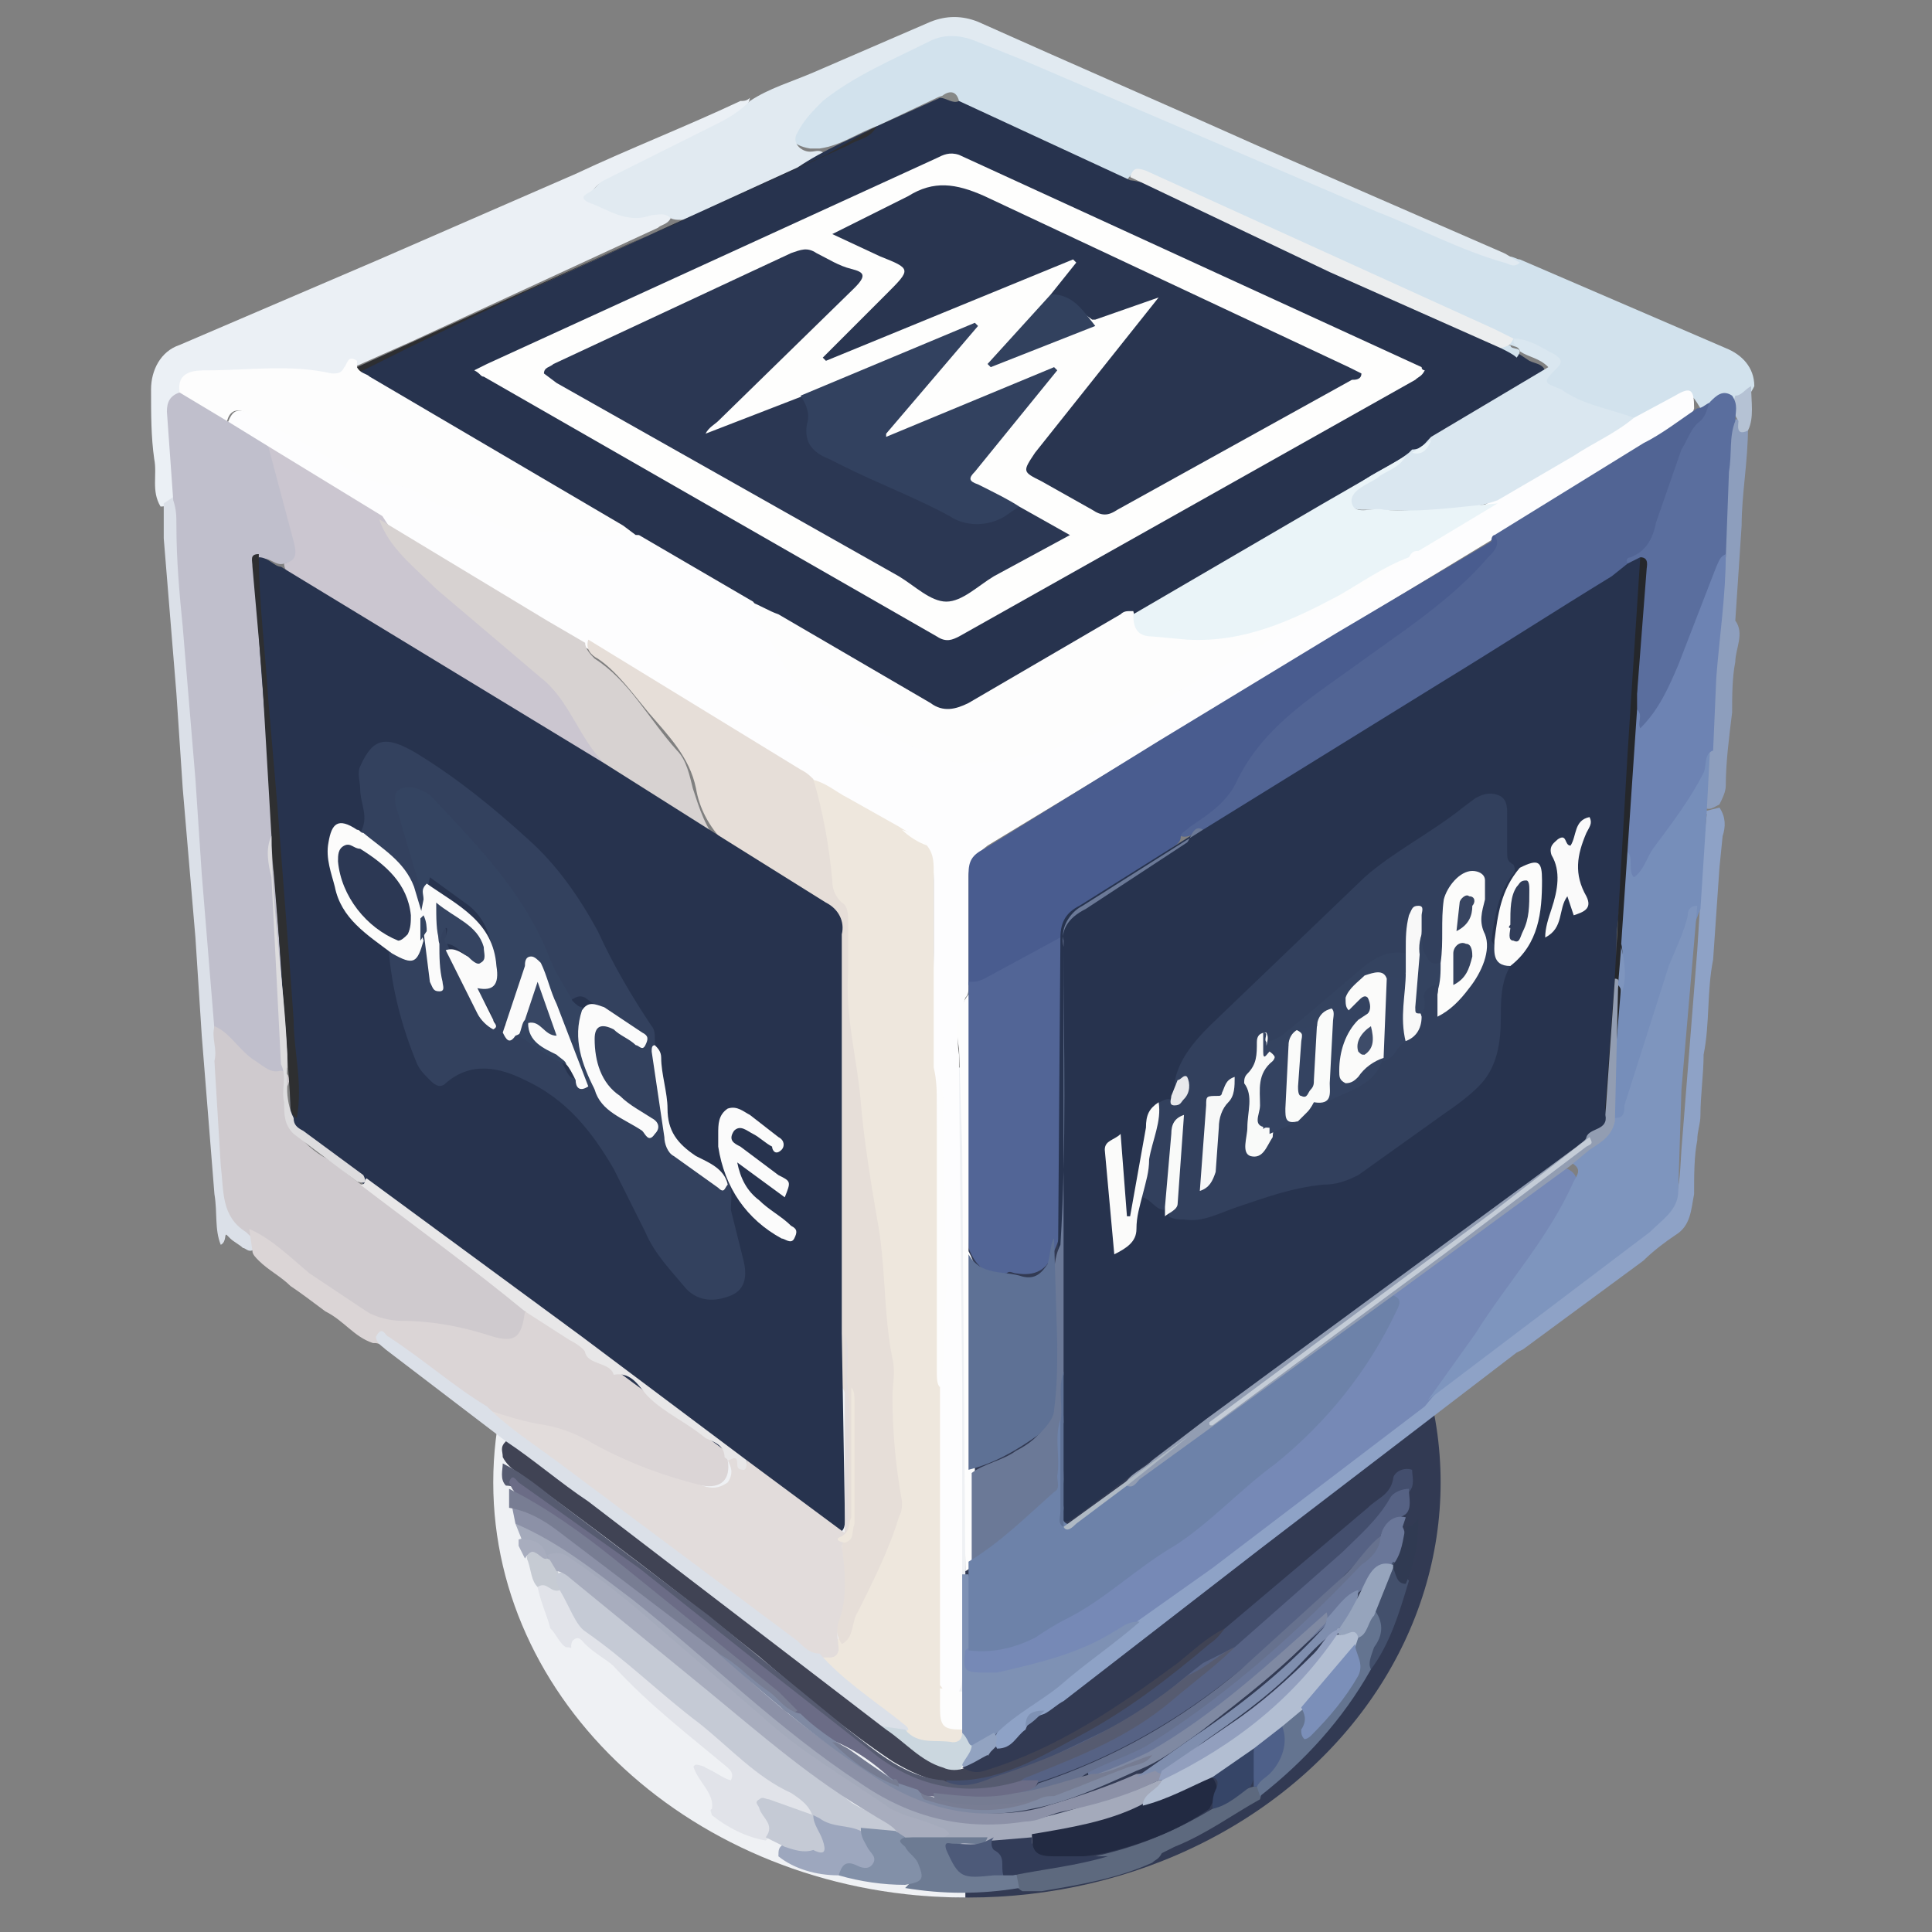 <?xml version="1.0" encoding="utf-8"?>
<!-- Generator: Adobe Illustrator 27.4.1, SVG Export Plug-In . SVG Version: 6.00 Build 0)  -->
<svg version="1.1" id="Layer_1" xmlns="http://www.w3.org/2000/svg" xmlns:xlink="http://www.w3.org/1999/xlink" x="0px" y="0px"
	 viewBox="0 0 140 140" style="enable-background:new 0 0 140 140;" xml:space="preserve">
<rect x="0" y="0" width="140" height="140" fill="#808080" stroke="none"/>
<style type="text/css">
	.st0{clip-path:url(#SVGID_00000034784705658834770330000015341505749117184442_);}
	.st1{fill:#323A53;}
	.st2{fill:#EFF1F4;}
	.st3{fill:#D2E2ED;}
	.st4{fill:#EBF0F5;}
	.st5{fill:#E1EAF1;}
	.st6{fill:#DBE0E8;}
	.st7{fill:#8D9EBD;}
	.st8{fill:#B5C2D4;}
	.st9{fill:#27334E;}
	.st10{fill:#FDFDFE;}
	.st11{fill:#516494;}
	.st12{fill:#DAE7F0;}
	.st13{fill:#5A6E9E;}
	.st14{fill:#ECEEEF;}
	.st15{fill:#2D2E31;}
	.st16{fill:#868887;}
	.st17{fill:#C0BFCC;}
	.st18{fill:#FDFDFD;}
	.st19{fill:#CFCACE;}
	.st20{fill:#DBD5D6;}
	.st21{fill:#8EA2C6;}
	.st22{fill:#768EBA;}
	.st23{fill:#6D83B3;}
	.st24{fill:#FEFEFD;}
	.st25{fill:#EAF4F8;}
	.st26{fill:#EEE7DD;}
	.st27{fill:#495C8F;}
	.st28{fill:#E6DED8;}
	.st29{fill:#526596;}
	.st30{fill:#CBC6D0;}
	.st31{fill:#D7D2D1;}
	.st32{fill:#7E91B4;}
	.st33{fill:#6B7997;}
	.st34{fill:#25272B;}
	.st35{fill:#2E2F31;}
	.st36{fill:#DDDCDE;}
	.st37{fill:#E8E7E8;}
	.st38{fill:#E2DCDB;}
	.st39{fill:#7689B6;}
	.st40{fill:#7E95BE;}
	.st41{fill:#92A3C1;}
	.st42{fill:#929DB2;}
	.st43{fill:#293550;}
	.st44{fill:#2B3753;}
	.st45{fill:#32415F;}
	.st46{fill:#32415E;}
	.st47{fill:#CBD7DF;}
	.st48{fill:#5E7195;}
	.st49{fill:#6D82A9;}
	.st50{fill:#32405D;}
	.st51{fill:#FBFBFA;}
	.st52{fill:#FCFCFB;}
	.st53{fill:#C4CCD7;}
	.st54{fill:#FAFAFA;}
	.st55{fill:#F9FAF9;}
	.st56{fill:#AFB9C4;}
	.st57{fill:#E8E9EC;}
	.st58{fill:#33415E;}
	.st59{fill:#FBFBFB;}
	.st60{fill:#404354;}
	.st61{fill:#E1E3E9;}
	.st62{fill:#C6CBD3;}
	.st63{fill:#A8ADBE;}
	.st64{fill:#434E6D;}
	.st65{fill:#566284;}
	.st66{fill:#6A7799;}
	.st67{fill:#5D697E;}
	.st68{fill:#647490;}
	.st69{fill:#43506C;}
	.st70{fill:#303A52;}
	.st71{fill:#344361;}
	.st72{fill:#FAFBFA;}
	.st73{fill:#344360;}
	.st74{fill:#F8F8F8;}
	.st75{fill:#F7F8F8;}
	.st76{fill:#313D59;}
	.st77{fill:#344461;}
	.st78{fill:#354461;}
	.st79{fill:#2C3854;}
	.st80{fill:#565B70;}
	.st81{fill:#A4AABB;}
	.st82{fill:#8C91A7;}
	.st83{fill:#6B6C86;}
	.st84{fill:#787D93;}
	.st85{fill:#C5CAD5;}
	.st86{fill:#9DA7BE;}
	.st87{fill:#66718E;}
	.st88{fill:#7F89A2;}
	.st89{fill:#7F8EAE;}
	.st90{fill:#96A4BC;}
	.st91{fill:#767C92;}
	.st92{fill:#222A42;}
	.st93{fill:#6D7B93;}
	.st94{fill:#323C58;}
	.st95{fill:#364567;}
	.st96{fill:#4E6089;}
	.st97{fill:#B2BED2;}
	.st98{fill:#7B8FB9;}
	.st99{fill:#35435F;}
	.st100{fill:#384561;}
	.st101{fill:#384764;}
	.st102{fill:#929FBE;}
	.st103{fill:#4D5A79;}
	.st104{fill:#8290A8;}
	.st105{fill:#3E4C69;}
</style>
<g>
	<defs>
		<rect id="SVGID_1_" width="140" height="140"/>
	</defs>
	<clipPath id="SVGID_00000144339929939512460270000006394326232863706755_">
		<use xlink:href="#SVGID_1_"  style="overflow:visible;"/>
	</clipPath>
	
		<g transform="matrix(2.296 0 0 2.296 -.993 -23.907)" style="clip-path:url(#SVGID_00000144339929939512460270000006394326232863706755_);">
		<ellipse class="st1" cx="31" cy="57.2" rx="14.9" ry="13.1"/>
		<path class="st2" d="M30.9,70.3c-8.2,0-14.9-5.9-14.9-13.1s6.7-13.1,14.9-13.1V70.3z"/>
		<g>
			<path id="B" class="st3" d="M48.4,18.6l6.5,2.8c0.5,0.2,0.9,0.6,0.9,1.2c-0.1,0.2-0.2,0.4-0.5,0.4c-0.3,0-0.5,0.1-0.7,0.2
				c-0.2,0.1-0.3,0.2-0.5,0.1c-0.3-0.5-0.3-0.5-0.8-0.2c-0.4,0.2-0.7,0.5-1.2,0.6L49.5,23c-0.5-0.2-0.6-0.3-0.3-0.7
				c0.3-0.3,0.1-0.4-0.2-0.6c-0.3-0.2-0.6-0.3-0.9-0.4l-10.8-4.9c-0.2-0.1-0.3-0.2-0.5-0.2c-0.3,0-0.5-0.6-0.8-0.1
				c-0.7-0.2-1.4-0.5-2-0.9l-3.4-1.6c-0.2-0.2-0.4-0.2-0.6-0.1l-1.9,0.9c-0.6,0.2-1.1,0.6-1.8,0.7l-0.3,0c-0.6-0.1-0.8-0.4-0.5-1
				c0.5-0.8,1.2-1.3,2-1.7l2.3-1.1c0.4-0.2,0.9-0.2,1.3,0l9.9,4.3l7,2.9C48.2,18.5,48.3,18.6,48.4,18.6L48.4,18.6z"/>
		</g>
		<g>
			<path id="C" class="st4" d="M5.5,26.4c-0.3-0.5-0.1-1-0.2-1.5c-0.1-0.7-0.1-1.4-0.1-2.2c0-0.6,0.3-1.2,0.9-1.4l6.3-2.7l6.2-2.7
				c1.7-0.8,3.5-1.5,5.2-2.3c0.1,0,0.2,0,0.3-0.1c-0.1,0.5-0.5,0.6-0.9,0.8l-3.4,1.7c-0.3,0.1-0.7,0.3-0.7,0.6
				c0,0.3,0.5,0.3,0.8,0.4c0.3,0.2,0.7,0.1,1,0.1c0.2,0,0.6-0.2,0.7,0.2c-0.1,0.2-0.3,0.2-0.4,0.3l-7.8,3.6L11.6,22
				c-0.4,0.4-0.9,0.4-1.5,0.3c-1.1-0.1-2.1-0.1-3.2,0c-0.4,0-0.7,0.2-0.8,0.6c-0.4,0.3-0.3,0.8-0.3,1.3c0.1,0.7,0.1,1.3,0.1,2
				C5.9,26.3,5.7,26.4,5.5,26.4L5.5,26.4z"/>
		</g>
		<g>
			<path id="D" class="st5" d="M21.6,17.3c-0.2-0.2-0.4-0.1-0.6-0.1c-0.8,0.3-1.4-0.2-2-0.4c-0.2-0.1-0.2-0.2,0-0.3
				c0.2-0.1,0.3-0.3,0.5-0.4l3.6-1.8c0.4-0.2,0.7-0.4,1-0.7c0.6-0.4,1.3-0.6,2-0.9l3.7-1.6c0.5-0.2,1-0.2,1.5,0
				c2.9,1.3,5.9,2.6,8.8,3.9l7.8,3.4c0.2,0.1,0.3,0.2,0.5,0.3c-0.2,0.2-0.4,0-0.5,0c-1.4-0.4-2.7-1.1-4-1.6l-11.2-4.8l-1.5-0.6
				c-0.5-0.2-1-0.2-1.4,0c-1.2,0.6-2.4,1.1-3.4,1.9c-0.3,0.3-0.6,0.6-0.8,1c-0.2,0.3,0.1,0.6,0.4,0.6c0.2,0,0.3-0.1,0.5,0.1
				c0,0.2-0.2,0.3-0.4,0.4l-3.8,1.7C22,17.3,21.8,17.4,21.6,17.3L21.6,17.3z"/>
		</g>
		<g>
			<path id="E" class="st6" d="M7.4,49.7c-0.2-0.5-0.1-1-0.2-1.6l-0.4-5L6.6,40l-0.4-4.7l-0.2-3l-0.4-4.9c0-0.4,0-0.7,0-1.1l0.3-0.2
				c0.2,0.1,0.2,0.3,0.3,0.5l0.4,5.6L7,38.2l0.3,4.5l0.4,5.4c0,0.5,0.4,0.7,0.6,1c0.1,0.2,0.2,0.4,0.2,0.7c-0.2,0.2-0.3,0-0.4,0
				c-0.1-0.1-0.3-0.2-0.4-0.3c0,0-0.1-0.1-0.1-0.1C7.5,49.3,7.6,49.6,7.4,49.7L7.4,49.7z"/>
		</g>
		<g>
			<path id="F" class="st7" d="M55.4,27L55.2,30c0.3,0.4,0,0.9,0,1.3c-0.1,0.5-0.1,1.1-0.1,1.6c-0.1,0.8-0.2,1.6-0.2,2.3
				c0,0.2-0.1,0.4-0.2,0.6c-0.2,0.1-0.3,0.2-0.5,0.1c-0.1-0.6,0-1.3,0.1-1.9l0.3-4.8l0.1-1.3l0.3-3.9c0-0.1,0-0.2,0.1-0.3
				c0.3-0.2,0.3,0.2,0.5,0.2C55.6,25,55.4,26,55.4,27L55.4,27z"/>
		</g>
		<g>
			<path id="G" class="st8" d="M55.6,24c-0.4,0.2-0.3-0.2-0.3-0.3c-0.2-0.3-0.2-0.5-0.1-0.8c0.2,0,0.3-0.2,0.5-0.3
				C55.7,23.1,55.8,23.6,55.6,24L55.6,24z"/>
		</g>
		<g>
			<path id="H" class="st9" d="M28.1,14.4l2-0.9c0.2-0.1,0.4,0,0.6,0.1l5.4,2.5c0.8,0.1,1.4,0.5,2.1,0.8l9.6,4.4l0.6,0.3l0.3,0.2
				c0.2,0.1,0.5,0.1,0.5,0.4c0,0.2-0.3,0.3-0.5,0.4l-3.2,1.9c-0.2,0.1-0.4,0.2-0.7,0.4l-0.2,0.1l-13.6,7.9c-0.5,0.3-1,0.3-1.5,0
				l-5.6-3.2l-3.7-2.1l-3.8-2.2l-4.8-2.7c-0.2-0.1-0.4-0.2-0.3-0.4c0.1-0.2,0.3-0.2,0.5-0.3l13.8-6.3C26.5,15.1,27.3,14.8,28.1,14.4
				L28.1,14.4z"/>
		</g>
		<g>
			<path id="I" class="st10" d="M20.6,27.3l3.6,2.1c0.4,0.5,0.7,1.1,1,1.6c0.4,0.8,1.1,1.4,1.9,1.8l2.8,1.3c0.6,0.3,1.2,0.3,1.8,0.2
				c0.6,0,1.1-0.2,1.7-0.3c1.6-0.6,3.1-1.1,4.6-2l6.3-3.7c0.2-0.1,0.4-0.2,0.5-0.4c0.6-0.5,1.3-0.8,1.9-1.2l1-0.6l3.9-2.3
				c0.1-0.1,0.3-0.2,0.4-0.2l1.3-0.7c0.5-0.3,0.6-0.2,0.6,0.4c-0.1,0.4-0.5,0.5-0.8,0.7l-5.5,3.4l-16,9.7c-0.4,0.3-0.6,0.6-0.6,1
				l0,3.4c0,0.2,0,0.3-0.1,0.4c-0.2,0.6-0.3,1.2-0.2,1.8c0,0.2,0,0.3,0,0.5l0.1,9.9v6v3.1c0,0.2,0,0.4-0.1,0.6
				c-0.3,0.2-0.6,0.2-0.8-0.1C30,63.5,30,63.3,30,63.1l0-8.8c0.2-1.9,0.3-3.9,0.1-5.8c-0.1-0.9,0-1.7,0-2.6c0-0.5-0.1-1.1-0.2-1.6
				c-0.1-1.3,0-2.5,0-3.8v-2.3c0-0.3,0-0.6-0.2-0.8c-0.2-0.4-0.5-0.5-0.8-0.6c-1-0.4-1.8-1.1-2.8-1.6l-7.1-4.3l-6.5-3.9l-4.5-2.8
				c-0.2-0.1-0.3-0.2-0.4-0.4c0.2-0.5,0.3-0.5,0.9-0.3c1.1,0.5,2.1,1.1,3.1,1.7c0.5,0.3,0.9,0.5,1.4,0.5c0.1,0,0.1,0,0.2,0
				c0.9,0.5,1.8,0.7,2.8,1.1c0.2,0.1,0.4,0.3,0.7,0.2c1.1,0,2.1,0.3,3.2,0.2C20.1,27.2,20.3,27.3,20.6,27.3L20.6,27.3z"/>
		</g>
		<g>
			<path id="J" class="st11" d="M47.6,27.3l4.7-2.9c0.6-0.3,1.1-0.7,1.7-1.1c0.2,0,0.3-0.2,0.5-0.2c0.1,0.3,0,0.5-0.1,0.7
				c-0.6,0.6-0.8,1.4-1.1,2.1c-0.1,0.3-0.2,0.7-0.3,1c-0.2,0.6-0.7,1-1.1,1.4c-0.1,0.1-0.2,0.2-0.4,0.3l-12.6,7.8
				c-0.1,0.1-0.3,0.2-0.4,0.2c-0.3,0-0.5,0.3-0.8,0.2c-0.1-0.2,0-0.3,0.2-0.4c0.8-0.5,1.4-1.3,1.9-2.1c0.8-1.4,2.1-2.2,3.4-3.1
				c1-0.7,2-1.4,3-2.2C46.8,28.6,47.4,28,47.6,27.3L47.6,27.3z"/>
		</g>
		<g>
			<path id="K" class="st12" d="M52,23.6c-0.6,0.5-1.3,0.8-1.9,1.2l-2.4,1.4c-1.4,0.5-2.9,0.3-4.3,0.3c-0.2,0-0.4-0.1-0.4-0.3
				c0-0.2,0.1-0.4,0.3-0.5c0.5-0.4,1.1-0.6,1.6-1l0.1-0.1c0.3,0,0.4-0.2,0.6-0.4l3.7-2.2c-0.3-0.3-0.6-0.3-0.9-0.5
				c0-0.1-0.2-0.2-0.2-0.3l0-0.1c0.5,0,0.9,0.3,1.3,0.5c0.3,0.2,0.2,0.3,0,0.5c-0.4,0.4-0.3,0.4,0.2,0.6
				C50.4,23.2,51.2,23.3,52,23.6L52,23.6z"/>
		</g>
		<g>
			<path id="L" class="st13" d="M51.8,28.2C51.7,28,51.9,28,51.9,28c0.5-0.2,0.7-0.6,0.8-1.1l0.8-2.3c0.2-0.3,0.3-0.7,0.6-0.9
				c0.2-0.2,0.2-0.4,0.3-0.6c0.2-0.2,0.4-0.4,0.7-0.2c0.2,0.3,0.1,0.5,0.1,0.8c-0.2,0.5-0.1,1-0.2,1.6L54.9,28l-1.8,4.5
				c-0.1,0.3-0.3,0.5-0.5,0.8c-0.1,0.1-0.2,0.3-0.4,0.2c-0.2,0-0.1-0.2-0.2-0.3S52,32.9,52,32.8l0.2-3.4c0-0.3,0.1-0.7,0-1.1
				C52.1,28.1,51.9,28.3,51.8,28.2L51.8,28.2z"/>
		</g>
		<g>
			<path id="M" class="st14" d="M47.8,21.4l-5.4-2.4L36.1,16c0.1-0.3,0.2-0.3,0.5-0.2l11,5c0.2,0.1,0.4,0.2,0.6,0.3
				C48.1,21.3,48,21.4,47.8,21.4L47.8,21.4z"/>
		</g>
		<g>
			<path id="N" class="st15" d="M28.1,14.4c-0.2,0.4-0.6,0.4-0.9,0.6l-4.4,2c-3.2,1.4-6.4,2.9-9.5,4.4l-1.6,0.8
				c-0.1-0.1-0.1-0.1,0-0.2l8.6-3.9l1.4-0.6l4.8-2.2L28.1,14.4L28.1,14.4z"/>
		</g>
		<path class="st16" d="M30.7,13.6c-0.2,0.1-0.4-0.1-0.6-0.1C30.3,13.3,30.6,13.2,30.7,13.6z"/>
		<g>
			<path id="O" class="st17" d="M7.6,23.7l1.3,0.8c0.2,0.2,0.3,0.3,0.3,0.5c0.1,0.9,0.4,1.7,0.6,2.5c0.1,0.4,0.1,0.6-0.4,0.7
				c-0.3,0.1-0.5-0.3-0.8-0.1c-0.1,0.6,0,1.2,0.1,1.8l0.1,1.9l0.3,4.6c0,0.1,0,0.2,0,0.4c-0.1,0.4-0.1,0.9,0,1.3l0.4,5.3
				c0,0.2,0,0.4,0,0.7c-0.2,0.4-0.5,0.4-0.8,0.1c-0.6-0.4-1.1-0.8-1.5-1.3L6.8,38l-0.2-3l-0.4-4.8C6.1,29.2,6,28.1,6,27
				c0-0.3,0-0.5-0.1-0.8l-0.2-2.8c0-0.3,0.1-0.5,0.4-0.6C6.7,23,7.2,23.3,7.6,23.7z"/>
		</g>
		<g>
			<path id="P" class="st18" d="M7.6,23.7l-1.5-0.9c-0.1-0.7,0.5-0.7,0.9-0.7c1.3,0,2.6-0.2,3.9,0.1c0.2,0,0.3,0,0.4-0.2
				c0.1-0.1,0.1-0.4,0.4-0.2l0,0.2c0.1,0.2,0.3,0.2,0.4,0.3l8,4.7l0.4,0.3c-0.7,0.1-1.4,0-2.1,0c-0.3,0-0.5-0.2-0.8-0.1
				c-1.2,0.2-2.1-0.7-3.1-0.8c-0.2,0-0.3-0.1-0.5-0.2c-0.4-0.3-0.8-0.5-1.4-0.5c-0.7-0.1-1.3-0.6-1.9-0.9c-0.8-0.5-1.6-0.9-2.4-1.3
				C8,23.3,7.7,23.3,7.6,23.7L7.6,23.7z"/>
		</g>
		<g>
			<path id="Q" class="st19" d="M7.2,42.8C7.7,43,8,43.6,8.5,43.9c0.3,0.2,0.5,0.4,0.8,0.3c0.3,0.1,0.3,0.3,0.2,0.5
				c-0.1,1,0.3,1.7,1.1,2.2c0.4,0.2,0.7,0.5,1.1,0.8l4.8,3.6c0.2,0.1,0.4,0.3,0.5,0.5c0,0.7-0.3,1-0.9,0.9c-0.3,0-0.6-0.2-1-0.2
				c-0.7-0.1-1.3-0.3-2-0.3c-0.6,0-1.2-0.2-1.7-0.5c-1.1-0.8-2.3-1.5-3.2-2.4c-0.8-0.5-0.7-1.3-0.8-2.1l-0.2-3.3
				C7.3,43.5,7.1,43.2,7.2,42.8L7.2,42.8z"/>
		</g>
		<g>
			<path id="R" class="st20" d="M8.3,49.2c0.7,0.3,1.3,0.9,1.9,1.4l1.8,1.2c0.3,0.2,0.8,0.3,1.1,0.3c1,0,2,0.2,2.9,0.5
				c0.7,0.2,0.9,0,1-0.8c0.6,0.2,1.1,0.6,1.6,0.9c0.5,0.4,1,0.8,1.6,1.1c0.3,0.2,0.5,0.5,0.8,0.7c0.4,0.3,0.8,0.6,1.2,0.9
				c0.5,0.3,1.1,0.5,1.2,1.1c0.1,0.6-0.2,0.9-0.8,0.8c-0.7-0.1-1.3-0.3-2-0.6c-1.6-0.8-3.2-1.3-4.9-1.7c-0.4-0.2-0.8-0.4-1.1-0.7
				c-0.7-0.5-1.4-0.9-2.1-1.4c-0.1-0.1-0.2-0.1-0.3-0.1c-0.6-0.2-0.9-0.7-1.5-1c-0.4-0.3-0.8-0.6-1.1-0.8c-0.3-0.3-0.7-0.5-1-0.8
				c-0.1-0.1-0.2-0.2-0.2-0.3L8.3,49.2L8.3,49.2z"/>
		</g>
		<g>
			<path id="S" class="st21" d="M54.3,36l0.4-0.1c0.2,0.3,0.2,0.6,0.1,0.9l-0.1,1l-0.2,2.9c-0.2,1-0.1,2-0.3,3
				c0,0.6-0.1,1.3-0.1,1.9c0,0.3-0.1,0.5-0.1,0.8c-0.1,0.5-0.1,1.1-0.1,1.7c-0.1,0.5-0.1,1-0.6,1.3c-0.3,0.2-0.7,0.5-1,0.8L48.5,53
				l-0.2,0.1l-8.1,6.2L34,64.1c-0.2,0.1-0.4,0.3-0.6,0.4c-0.3,0.1-0.5,0.2-0.6,0.5c-0.3,0.2-0.4,0.6-0.9,0.6c-0.1-0.2-0.1-0.3,0-0.5
				c0.1-0.2,0.3-0.3,0.5-0.5l4-3.1l8.2-6.3l1-0.8l6.4-4.9c1.4-1.1,1.4-1,1.5-2.8l0.5-6.3l0.1-1.6c0-0.9,0.1-1.8,0.2-2.7
				C54.2,36.2,54.2,36,54.3,36L54.3,36z"/>
		</g>
		<g>
			<path id="T" class="st22" d="M54.3,36l-0.2,3.1L53,41.9l-1.1,3.6c-0.1,0.2-0.1,0.6-0.5,0.3c-0.1-0.2-0.1-0.3-0.1-0.5l0.2-3.5
				c0.1-0.5,0.1-1.1,0-1.6l0.2-2.8c0.1-0.1,0.1-0.2,0.3-0.1c0.1,0.1,0,0.3,0.1,0.4c0.4-0.8,1-1.4,1.4-2.1c0.2-0.4,0.5-0.8,0.6-1.2
				c0.1-0.2,0.1-0.3,0.3-0.3L54.3,36L54.3,36z"/>
		</g>
		<g>
			<path id="U" class="st23" d="M54.5,34.1c-0.3,0.1-0.2,0.5-0.3,0.7c-0.4,0.8-1,1.6-1.6,2.4c-0.2,0.3-0.3,0.7-0.6,0.9
				c-0.2-0.2,0-0.6-0.2-0.8c-0.1-0.1-0.1-0.2-0.1-0.3l0.3-4c0-0.1,0.1-0.1,0.1-0.2c0.2,0.2,0,0.4,0.1,0.6c0.6-0.6,0.9-1.3,1.2-2
				l1.2-3.1c0.1-0.2,0.1-0.3,0.3-0.4c0,1.3-0.2,2.6-0.3,3.9L54.5,34.1L54.5,34.1z"/>
		</g>
		<g>
			<path id="V" class="st24" d="M45.4,22.1c-0.1,0.2-0.2,0.2-0.3,0.3l-14.4,8.1c-0.2,0.1-0.4,0.2-0.7,0l-14.3-8.2
				c-0.1,0-0.1-0.1-0.3-0.2l0.4-0.2L30,15.4c0.2-0.1,0.4-0.2,0.7-0.1l14.6,6.7C45.3,22.1,45.4,22.1,45.4,22.1L45.4,22.1z"/>
		</g>
		<g>
			<path id="W" class="st18" d="M44.9,28c-0.5,0.5-1.1,0.8-1.7,1.1l-7.1,4c-1.6,0.7-3.3,1.4-5.2,1.4c-0.6,0-1.1-0.3-1.6-0.5
				c-0.9-0.4-1.9-0.8-2.8-1.3c-0.9-0.5-1.4-1.3-1.8-2.2c-0.2-0.4-0.6-0.7-0.6-1.1c0.3,0.1,0.6,0.3,0.9,0.4l4.8,2.8
				c0.4,0.3,0.8,0.2,1.2,0l4.8-2.8c0.1-0.1,0.2-0.1,0.3-0.1c0,0,0.1,0,0.1,0c0.1,0.5,0.5,0.5,0.9,0.6c2,0.4,3.7-0.2,5.4-1.2l1.8-1
				C44.5,28,44.7,27.8,44.9,28L44.9,28z"/>
		</g>
		<g>
			<path id="X" class="st25" d="M44.9,28c-0.8,0.3-1.5,0.8-2.2,1.2c-1.5,0.8-3,1.5-4.8,1.4l-1.1-0.1c-0.5,0-0.6-0.3-0.6-0.7l6-3.5
				l2.6-1.5c-0.2,0.4-0.7,0.5-0.9,0.7c-0.3,0.2-0.9,0.4-0.8,0.8c0.1,0.4,0.7,0.1,1,0.2c1.2,0.1,2.4-0.1,3.6-0.2l-2.5,1.5
				C45.1,27.8,45,27.8,44.9,28L44.9,28z"/>
		</g>
		<path class="st3" d="M47.8,21.4l0.3-0.1c0,0.2,0.5,0,0.2,0.4C48.2,21.6,48,21.5,47.8,21.4z"/>
		<path class="st25" d="M45.6,24.3c-0.1,0.3-0.3,0.5-0.6,0.4L45.6,24.3z"/>
		<g>
			<path id="Y" class="st26" d="M30.1,54.2l0,9.4c0.1,0.1,0.2,0.3,0.1,0.5c0,0.5,0.2,0.7,0.6,0.8c0.1,0.1,0.1,0.1,0.1,0.2
				c0,0.2-0.1,0.4-0.3,0.4c-0.5,0-1.1,0.1-1.6-0.4l-2.4-2c-0.2-0.2-0.4-0.3-0.4-0.6c0.2-0.3,0.6-0.1,0.7-0.4c0.4-1.1,1-2.1,1.4-3.1
				c0.2-0.5,0.3-1.1,0.2-1.7c-0.2-1.2-0.2-2.4-0.2-3.7c0-0.8-0.2-1.6-0.2-2.5c-0.1-1.5-0.4-3-0.6-4.6c-0.1-0.9-0.1-1.9-0.3-2.8
				c-0.3-1.4-0.1-2.8-0.2-4.2c0-0.3,0-0.5-0.3-0.8c-0.1-0.1-0.2-0.3-0.2-0.5L26,35.3c0-0.1,0-0.2,0-0.3c0.5,0.1,0.8,0.4,1.2,0.6
				l1.6,0.9c0.3,0.2,0.6,0.3,0.8,0.5c0.3,0.3,0.3,0.6,0.3,0.9l0,6.2c0.1,0.4,0.1,0.8,0.1,1.2l0.1,5.8V54.2L30.1,54.2z"/>
		</g>
		<g>
			<path id="Z" class="st27" d="M47.6,27.3c0.2,0.3,0,0.5-0.2,0.7c-1.2,1.4-2.8,2.4-4.3,3.5c-1.4,1-2.8,1.9-3.6,3.5
				c-0.3,0.7-0.9,1.1-1.5,1.5c-0.1,0.1-0.3,0.2-0.3,0.3c0,0.3-0.3,0.3-0.4,0.5l-2.4,1.5c-0.5,0.3-0.9,0.6-1,1.3
				c-0.7,0.6-1.6,0.9-2.4,1.4c-0.2,0.1-0.3,0.1-0.5,0l0-3.5c0-0.4,0.1-0.6,0.5-0.8l5.5-3.4l5.6-3.4l4.9-2.9
				C47.5,27.3,47.6,27.3,47.6,27.3L47.6,27.3z"/>
		</g>
		<g>
			<path id="a" class="st28" d="M26.1,35c0.3,1,0.5,2.1,0.6,3.2c0,0.3,0.1,0.5,0.3,0.7c0.2,0.1,0.2,0.4,0.2,0.6l0,1.6
				c-0.1,1.4,0.3,2.8,0.4,4.1c0.1,1.2,0.3,2.4,0.5,3.6c0.3,1.5,0.2,3,0.5,4.5c0.1,0.4,0,0.8,0,1.2c0,1.1,0.1,2.2,0.3,3.3
				c0,0.2,0,0.3-0.1,0.5c-0.3,1-0.8,2-1.3,3c-0.2,0.3-0.1,0.8-0.5,1c-0.2-0.3-0.2-0.6-0.1-0.8c0.2-0.7,0.2-1.5,0.1-2.2
				c0-0.1,0-0.2,0-0.3c0.1-0.2,0.1-0.3,0.1-0.5v-4c0-0.1,0-0.2-0.1-0.3c-0.1-0.6,0-1.2-0.1-1.8c-0.1-0.3,0-0.6,0-0.9l0-11.1
				c0-0.7-0.2-1.2-0.9-1.6l-2.7-1.8c-0.5-0.5-0.8-1.1-0.9-1.7c-0.2-1-0.9-1.7-1.5-2.4c-0.5-0.6-1-1.3-1.6-1.7
				c-0.2-0.1-0.4-0.3-0.3-0.6l6.7,4.1C25.9,34.8,26,34.9,26.1,35z"/>
		</g>
		<g>
			<path id="b" class="st29" d="M31,41.4c0.2,0,0.3,0,0.5-0.1l2.4-1.3c0.2,0.2,0.1,0.4,0.1,0.6l0,7.3c0,0.4-0.1,0.9-0.1,1.3
				c0,0.2-0.1,0.5-0.2,0.7c-0.2,0.6-0.6,0.8-1.2,0.7c-0.1,0-0.2-0.1-0.3,0c-0.7,0.1-1-0.3-1.2-0.8l-0.1-6.4c0-0.5,0-1.1,0.1-1.6
				L31,41.4L31,41.4z"/>
		</g>
		<g>
			<path id="c" class="st30" d="M9.4,28.2c0.4-0.1,0.4-0.3,0.3-0.7l-0.8-3l3.6,2.2c1.2,1.9,3,3.2,4.7,4.6c0.6,0.5,1.2,1.1,1.6,1.9
				c0.1,0.3,0.3,0.6,0.6,0.8c0.1,0.1,0.3,0.2,0.2,0.5c-0.2,0.1-0.4,0-0.6-0.1l-9.1-5.7C9.7,28.6,9.4,28.5,9.4,28.2L9.4,28.2z"/>
		</g>
		<g>
			<path id="d" class="st31" d="M19.5,34.5c-0.8-0.8-1.1-2-2-2.7L14.2,29c-0.7-0.7-1.5-1.3-1.8-2.2l5.3,3.2l1.2,0.7
				c0,0.2,0.2,0.4,0.3,0.5c1.1,0.7,1.7,1.9,2.6,2.9c0.3,0.3,0.4,0.8,0.5,1.2c0.2,0.6,0.4,1.3,0.9,1.8c-0.2,0.1-0.3,0-0.5-0.1
				l-3.1-1.9C19.7,34.8,19.5,34.7,19.5,34.5L19.5,34.5z"/>
		</g>
		<g>
			<path id="e" class="st32" d="M30.8,65.2c0-0.1,0-0.1,0-0.2c-0.2-0.4-0.2-0.8,0-1.2l0-3.7c0.1,0,0.1,0,0.2,0
				c0.2,0.8,0.1,1.6,0.1,2.3c0,0.7,0.1,0.8,0.8,0.7c1.3-0.2,2.5-0.6,3.6-1.2c0.3-0.2,0.5-0.4,0.9-0.3c-0.8,0.7-1.7,1.3-2.5,2
				c-0.6,0.5-1.4,0.9-2,1.5c-0.2,0.3-0.4,0.4-0.7,0.5C30.9,65.6,30.9,65.4,30.8,65.2L30.8,65.2z"/>
		</g>
		<g>
			<path id="f" class="st18" d="M30.9,60C30.9,60,30.9,60,30.9,60l-0.1-13.4l-0.1-3.1c-0.1-0.5-0.1-1.2,0.3-1.7l0,7.4l0,0.7
				c0.1,0.2,0.2,0.4,0.2,0.6l0,9.2C31.1,59.8,31.1,59.9,30.9,60L30.9,60z M30.1,54.2C30,54.1,30,53.9,30,53.7v-9.5
				c0.2,0.4,0.2,0.8,0.2,1.2l0.1,5.7C30.2,52.2,30.3,53.2,30.1,54.2L30.1,54.2z M30.8,63.8l0,1.2c-0.6,0-0.7-0.1-0.7-0.7v-0.6
				C30.3,63.7,30.6,63.8,30.8,63.8L30.8,63.8z M29.7,37.1c-0.3-0.1-0.6-0.3-0.8-0.5C29.2,36.7,29.5,36.8,29.7,37.1z"/>
		</g>
		<g>
			<path id="g" class="st9" d="M51.8,28.2l0.4-0.2c0.1,0.2,0.1,0.3,0.1,0.5l-0.2,3.7l-0.3,3.9l-0.3,3.4c-0.1,0.6,0,1.3-0.1,1.9
				l-0.2,4.1c0.2,0.5-0.3,0.6-0.6,0.8c-4,3-8,6-12.1,8.9l-4,3c-0.2,0.1-0.3,0.3-0.6,0.2c0,0-0.1-0.1-0.1-0.2l0-4.6L33.9,40
				c0-0.5,0.2-0.8,0.6-1l3.5-2.2c0.1-0.1,0.3-0.2,0.4-0.2l7.6-4.7c1.8-1.1,3.5-2.2,5.3-3.3L51.8,28.2L51.8,28.2z"/>
		</g>
		<g>
			<path id="h" class="st33" d="M38.4,36.6L34.6,39c-0.4,0.2-0.7,0.7-0.6,1.1l0,13l0,0.7c-0.1,0.5,0,1,0,1.5c-0.1,0.6,0,1.2,0,1.8
				c0,0.3-0.1,0.6-0.3,0.9l-2,1.7c-0.2,0.1-0.3,0.3-0.6,0.2l0-3c0.4-0.3,1-0.4,1.4-0.7c0.8-0.4,1.2-1,1.2-1.9l0-3.4
				c0-0.4,0-0.8,0.2-1.2c0.2-3.1,0.1-6.3,0.1-9.4c-0.1-0.5,0.1-0.9,0.7-1.2l3.2-2.1C38,36.9,38.1,36.4,38.4,36.6L38.4,36.6z"/>
		</g>
		<g>
			<path id="i" class="st34" d="M51.2,45.7c-0.1-0.1-0.1-0.3-0.1-0.4l0.3-4.1l0.1-1.8l0.3-5.2l0.4-6.2c0.3,0,0.2,0.3,0.2,0.4
				l-0.3,3.9c0,0.2,0,0.3,0,0.5l-0.5,7.4c0.1,0.4,0,0.9,0,1.3l-0.3,3.6C51.3,45.4,51.3,45.6,51.2,45.7L51.2,45.7z"/>
		</g>
		<g>
			<path id="j" class="st9" d="M19.5,34.5l3.8,2.4l3.2,2c0.4,0.2,0.6,0.6,0.5,1l0,12l0,0.6l0.1,5.9c0,0.4-0.2,0.5-0.6,0.2L24,56.7
				l-12.2-9l-2-1.5c-0.3-0.2-0.2-0.4-0.2-0.6c0-1.6-0.2-3.1-0.3-4.6l-0.1-1.6c-0.1-1.2-0.1-2.4-0.2-3.6c-0.1-1.8-0.3-3.6-0.4-5.4
				l-0.1-1.8c0-0.2,0-0.4,0.1-0.6c0.3,0,0.5,0.3,0.7,0.3L19.5,34.5z"/>
		</g>
		<g>
			<path id="k" class="st35" d="M8.6,27.9c0,1.5,0.2,3,0.3,4.6L9.2,36l0.4,5.2l0.1,1.4c0,1,0.3,2,0.1,3.1c-0.2-0.1-0.2-0.3-0.2-0.5
				l-0.3-4.4L9,37.1c0-0.1,0-0.2,0-0.3l-0.3-5.1l-0.3-3.4C8.4,28.1,8.3,27.9,8.6,27.9L8.6,27.9z"/>
		</g>
		<g>
			<path id="l" class="st36" d="M9,36.8c0,2.3,0.4,4.6,0.5,6.9c0,0.7-0.1,1.4,0.2,2c0,0.2,0.1,0.3,0.3,0.4l1.9,1.4
				c0.1,0.2,0.1,0.3-0.2,0.2l-2-1.5c-0.3-0.3-0.3-0.6-0.3-1c-0.1-0.4,0.1-0.8-0.1-1.2L9,38.1C8.9,37.7,8.8,37.2,9,36.8L9,36.8z"/>
		</g>
		<g>
			<path id="m" class="st37" d="M11.8,47.8c0.2,0,0.1-0.1,0.2-0.2l6.8,5l5.2,3.9c0,0.1,0.1,0.3-0.1,0.3c-0.1,0.1-0.2,0-0.3-0.2
				c-0.1-0.1-0.2-0.1-0.3-0.2c0-0.4-0.4-0.5-0.6-0.6c-0.6-0.5-1.3-0.8-1.8-1.3c-0.3-0.3-0.5-0.8-1.1-0.7c-0.1-0.4-0.8-0.3-0.9-0.7
				c0-0.1-0.3-0.3-0.5-0.4L17,51.8C15.3,50.4,13.5,49.1,11.8,47.8L11.8,47.8z"/>
		</g>
		<g>
			<path id="n" class="st38" d="M23.4,56.5c0.1,0,0.3-0.2,0.3,0.1c0,0.1,0,0.2,0.2,0.2c0.1,0,0.1-0.2,0.1-0.3l3.1,2.3v-6.3
				c0.2,0.6,0,1.2,0.1,1.8c0.1,1.2,0,2.5,0,3.7c0,0.4,0,0.8-0.2,1.2c0.1,0.8,0.2,1.6-0.1,2.4c-0.1,0.3,0,0.6,0,0.9
				c-0.1,0.4-0.5,0.1-0.7,0.3c-0.2,0.2-0.4,0-0.5-0.1L19,57.5l-2.9-2.1c-0.2-0.1-0.4-0.2-0.3-0.5c0.6,0.2,1.2,0.4,1.9,0.5
				c0.5,0.1,1,0.3,1.5,0.6c1.1,0.6,2.2,1,3.4,1.3c0.3,0.1,0.5,0.1,0.8-0.1C23.6,56.9,23.5,56.7,23.4,56.5L23.4,56.5z"/>
		</g>
		<g>
			<path id="o" class="st6" d="M15.8,54.8c0.7,0.7,1.5,1.2,2.3,1.8l7.5,5.6c0.2,0.2,0.4,0.4,0.7,0.4c0.7,0.8,1.6,1.4,2.5,2.1
				c0.1,0.1,0.3,0.2,0.3,0.3c-0.2,0.2-0.5,0-0.7,0c-0.4-0.1-0.6-0.4-0.9-0.6l-11.1-8.5l-3.8-2.9c-0.1-0.1-0.3-0.2-0.3-0.4
				c0.2-0.4,0.3,0,0.4,0C13.9,53.4,14.8,54.2,15.8,54.8L15.8,54.8z"/>
		</g>
		<g>
			<path id="p" class="st39" d="M36.3,61.6c-0.3,0-0.5,0.2-0.7,0.3c-1.1,0.7-2.4,1-3.7,1.3c-0.1,0-0.2,0-0.3,0c-0.7,0-0.8,0-0.7-0.7
				c0.1-0.1,0.2-0.1,0.3-0.1c0.8,0,1.4-0.3,2.1-0.6c1.1-0.6,2.2-1.4,3.2-2.1c1.8-1.2,3.4-2.6,5-4.1c1.2-1,2-2.3,2.7-3.7
				c0.1-0.2,0.1-0.4,0.1-0.5c0-0.2,0.2-0.3,0.4-0.4l4.7-3.5c0.2-0.1,0.3-0.2,0.5-0.2c0.4,0.2,0.3,0.5,0.2,0.7
				c-0.4,0.7-0.7,1.4-1.2,2c-0.8,1-1.5,2.1-2.2,3.2c-0.4,0.6-0.9,1.1-1.3,1.6l-6.7,5.1L36.3,61.6L36.3,61.6z"/>
		</g>
		<g>
			<path id="q" class="st40" d="M45.5,54.6l1.5-2.1c1-1.6,2.3-3,3.1-4.8c0.1-0.2,0.3-0.4-0.1-0.6c0-0.3,0.2-0.3,0.4-0.5
				c0.3-0.3,0.7-0.5,1-0.9c0.3,0,0.3-0.2,0.3-0.4l1.4-4.4c0.2-0.5,0.5-1.1,0.6-1.6c0-0.2,0.1-0.3,0.3-0.3l-0.5,5.8L53.4,48
				c0,0.6-0.5,0.9-0.9,1.3L45.5,54.6L45.5,54.6z"/>
		</g>
		<g>
			<path id="r" class="st41" d="M31.9,65.5l-0.2,0.2c-0.2,0.3-0.4,0.5-0.8,0.5c0,0-0.1,0-0.1-0.1c0-0.3,0.1-0.4,0.3-0.6l0.7-0.4
				C32,65.3,31.8,65.4,31.9,65.5L31.9,65.5z"/>
		</g>
		<path class="st32" d="M33.4,64.4c-0.2,0.2-0.4,0.4-0.6,0.5C32.8,64.5,33,64.4,33.4,64.4z"/>
		<g>
			<path id="s" class="st42" d="M51.4,45.8c-0.1,0.5-0.5,0.7-0.8,0.9L50,47.2l-5.6,4.1c0,0.2-0.2,0.3-0.3,0.3l-7.6,5.6
				c-0.2,0.1-0.3,0.4-0.6,0.1c0.2-0.4,0.6-0.5,0.9-0.8l1.7-1.3l11.7-8.6c0.1-0.1,0.3-0.2,0.3-0.3c0.1-0.3,0.7-0.2,0.6-0.7l0.3-4.3
				c0.2,0,0.1,0.2,0.1,0.3L51.4,45.8L51.4,45.8z"/>
		</g>
		<path class="st40" d="M51.6,41.8c0-0.1,0-0.2-0.1-0.3l0.1-1.2C51.7,40.7,51.8,41.3,51.6,41.8L51.6,41.8z"/>
		<g>
			<path id="t" class="st43" d="M33.6,19.7l0.8-1l-0.1-0.1l-7.8,3.2l-0.1-0.1l2-2c0.8-0.8,0.8-0.8-0.2-1.2l-1.5-0.7l2.4-1.2
				c0.8-0.5,1.5-0.4,2.4,0L43,22l0.4,0.2c0,0.2-0.2,0.2-0.3,0.2l-7.4,4.1c-0.3,0.2-0.5,0.2-0.8,0l-1.6-0.9c-0.6-0.3-0.6-0.3-0.2-0.9
				l3.9-4.9l-2,0.7c0,0-0.1,0-0.1,0C34.5,20.2,34.1,19.9,33.6,19.7L33.6,19.7z"/>
		</g>
		<g>
			<path id="u" class="st44" d="M32.6,26.4l1.6,0.9l-2.4,1.3c-0.5,0.3-1,0.8-1.5,0.8c-0.5,0-1-0.5-1.5-0.8L18,22.5l-0.4-0.3
				c0-0.2,0.2-0.2,0.3-0.3l7.5-3.5c0.3-0.1,0.5-0.2,0.8,0c0.4,0.2,0.7,0.4,1.1,0.5c0.4,0.1,0.5,0.2,0.1,0.6l-4.3,4.2
				c-0.1,0.1-0.3,0.2-0.4,0.4l3.1-1.2c0.4,0.1,0.4,0.4,0.3,0.7c-0.1,0.6,0.2,0.9,0.8,1.2l4,1.8c0.3,0.1,0.6,0.1,0.8,0
				C32.1,26.6,32.3,26.4,32.6,26.4L32.6,26.4z"/>
		</g>
		<g>
			<path id="v" class="st45" d="M32.6,26.4l-0.3,0.2c-0.5,0.4-1.3,0.5-1.9,0.1c-1.1-0.6-2.2-1-3.4-1.6l-0.4-0.2
				c-0.5-0.2-0.8-0.5-0.7-1.1c0.1-0.3,0-0.6-0.2-0.9l5.5-2.3l0.1,0.1l-2.9,3.4l0,0.1l5.3-2.2l0.1,0.1l-1.3,1.6l-1.3,1.6
				c-0.2,0.2-0.2,0.3,0.1,0.4C31.9,26,32.3,26.2,32.6,26.4L32.6,26.4z"/>
		</g>
		<path class="st46" d="M33.6,19.7c0.7,0,1,0.5,1.4,1L31.7,22l-0.1-0.1L33.6,19.7L33.6,19.7z"/>
		<g>
			<path id="w" class="st47" d="M31.1,65.5c0,0.2-0.2,0.4-0.3,0.6c0,0.2-0.2,0.2-0.3,0.2c-0.6,0.1-1.9-0.7-2.2-1.4l0.7,0.1
				c0.4,0.5,1,0.3,1.5,0.4c0.2,0,0.3-0.1,0.3-0.3C31,65.3,31,65.5,31.1,65.5L31.1,65.5z"/>
		</g>
		<g>
			<path id="x" class="st26" d="M27.1,59.1c-0.1,0-0.4-0.1-0.1-0.2c0.3-0.2,0.2-0.4,0.3-0.6l0-4.1c0.1,0.1,0.1,0.3,0.1,0.4l0,3.9
				C27.3,58.8,27.4,59,27.1,59.1L27.1,59.1z"/>
		</g>
		<g>
			<path id="y" class="st48" d="M33.7,49.5l0.1,3.3c0,0.7,0,1.4-0.1,2.1c0,0.3-0.3,0.6-0.5,0.8c-0.7,0.5-1.4,0.9-2.2,1.1l0-6.8
				c0.4,0.7,1.1,0.5,1.7,0.7c0.4,0.1,0.6-0.1,0.8-0.4C33.6,49.9,33.6,49.6,33.7,49.5z"/>
		</g>
		<g>
			<path id="z" class="st49" d="M36,57.3c0.2,0.1,0.3-0.1,0.4-0.2l8-5.8c0.3,0.1,0.2,0.3,0.1,0.5c-0.9,1.9-2.2,3.5-3.8,4.8
				c-1.1,0.8-2.1,1.9-3.2,2.6c-1.2,0.7-2.2,1.7-3.4,2.3c-0.4,0.2-0.7,0.4-1,0.6c-0.6,0.3-1.3,0.5-2.1,0.4l0-2.5l0-0.3
				c1-0.6,1.8-1.4,2.7-2.2c0.2-0.1,0.1-0.3,0.1-0.5c0.1-0.6-0.1-1.2,0.1-1.8c0.1,0.9,0,1.8,0.1,2.8c0,0.2-0.1,0.4,0.1,0.5l0,0
				c0.4,0.1,0.5-0.3,0.8-0.4c0.3-0.2,0.7-0.5,1-0.8C35.8,57.3,35.9,57.3,36,57.3L36,57.3z"/>
		</g>
		<g>
			<path id="AA" class="st50" d="M48.1,40.9c-0.3,0.5-0.3,1.1-0.3,1.6c0,0.8-0.1,1.6-0.7,2.2c-0.3,0.3-0.7,0.6-1,0.8l-2.8,2
				c-0.4,0.2-0.7,0.3-1.1,0.3c-1,0.1-1.8,0.4-2.7,0.7c-0.6,0.2-1.1,0.5-1.7,0.4c-0.2,0-0.3,0-0.5-0.1c0.5-1,0.2-2,0.4-3
				c0-0.1-0.1,0-0.1,0L37.4,48c0,0.2,0.1,0.5-0.2,0.6c-0.3,0-0.4-0.3-0.7-0.4c-0.1-0.1-0.1-0.3-0.1-0.4l0.5-2.5
				c0.1-0.1,0.3-0.2,0.4-0.2c0.1,0,0.3,0.1,0.3-0.1c0.1-0.2,0-0.3-0.1-0.4c0.1-0.7,0.6-1.3,1.1-1.8l4.9-4.7c0.9-0.8,2.1-1.4,3.1-2.2
				l0.4-0.3c0.2-0.1,0.4-0.2,0.7-0.1s0.3,0.4,0.3,0.6l0,1.2c0,0.2,0,0.3,0.2,0.4c0.1,0.2,0,0.3-0.1,0.4c-0.4,0.6-0.5,1.3-0.6,2
				C47.7,40.4,47.9,40.6,48.1,40.9L48.1,40.9z"/>
		</g>
		<g>
			<path id="AB" class="st51" d="M37,45.2c0.1,0.6-0.2,1.2-0.3,1.8c0,0.4-0.1,0.7-0.2,1.1c-0.1,0.4-0.2,0.7-0.2,1.1
				c0,0.4-0.3,0.6-0.7,0.8l-0.3-3.3c0-0.3,0.3-0.3,0.5-0.5l0.2,2.6l0.1,0l0.5-2.8C36.6,45.6,36.7,45.4,37,45.2L37,45.2z"/>
		</g>
		<g>
			<path id="AC" class="st52" d="M48.1,40.9c-0.6,0-0.5-0.5-0.5-0.8c0.1-0.8,0.2-1.6,0.8-2.3c0.6-0.3,0.7-0.2,0.7,0.4
				C49.1,39.2,49,40.2,48.1,40.9L48.1,40.9z"/>
		</g>
		<g>
			<path id="AD" class="st53" d="M50.6,46.3c0.1,0.2,0.1,0.2-0.1,0.3L46,50l-7.3,5.4c-0.1,0-0.1,0-0.1-0.1l8.9-6.6L50.6,46.3
				L50.6,46.3z"/>
		</g>
		<g>
			<path id="AE" class="st54" d="M49.9,38.7c-0.3,0.4-0.1,1-0.7,1.3c0-0.3,0.1-0.6,0.2-0.9c0.2-0.6,0.3-1.2,0-1.7
				c-0.1-0.3,0.1-0.4,0.2-0.5c0.3-0.2,0.2,0.2,0.4,0.2c0.2-0.3,0.1-0.8,0.6-0.9c0.1,0.2,0,0.3-0.1,0.5c-0.3,0.7-0.4,1.3,0,2
				c0.2,0.4-0.1,0.5-0.4,0.6L49.9,38.7L49.9,38.7z"/>
		</g>
		<g>
			<path id="AF" class="st55" d="M37.2,48.5l0.2-2.3c0-0.3,0.1-0.5,0.4-0.6l-0.2,2.8c0,0.2-0.3,0.3-0.4,0.4L37.2,48.5z"/>
		</g>
		<path class="st56" d="M38.5,55.3L38.5,55.3L36,57.3l-1.6,1.2c-0.1,0.1-0.3,0.3-0.4,0.1l4-2.9L38.5,55.3L38.5,55.3z"/>
		<g>
			<path id="AG" class="st48" d="M34,58.6c-0.2-0.1-0.1-0.3-0.1-0.5l0-2.8c0.1-0.5-0.1-1,0.1-1.6L34,58.6L34,58.6z"/>
		</g>
		<g>
			<path id="AH" class="st57" d="M37.6,44.5c0.1,0,0.2-0.2,0.3-0.1c0.1,0.2,0.1,0.5-0.1,0.7c-0.1,0.1-0.1,0.2-0.3,0.2
				c-0.2,0-0.1-0.2-0.1-0.3L37.6,44.5z"/>
		</g>
		<g>
			<path id="AI" class="st58" d="M11.8,36.7c0.3-0.5,0-0.9,0-1.4c0-0.2-0.1-0.5,0-0.7c0.4-0.9,0.8-1,1.8-0.4
				c1.3,0.8,2.4,1.7,3.5,2.7c0.9,0.8,1.6,1.8,2.2,2.9c0.5,1.1,1.1,2.1,1.7,3c0.1,0.1,0.1,0.3,0.1,0.4c0,0.9,0.2,1.9,0.3,2.8
				c0,0.1,0,0.3,0.1,0.4c0.5,0.5,1.1,1,1.8,1.2c0.3,0.3,0.2,0.6,0.2,1l0.4,1.6c0.1,0.4,0.1,0.9-0.4,1.1c-0.5,0.2-1,0.2-1.4-0.2
				c-0.5-0.6-1-1.1-1.3-1.8l-1-2c-0.7-1.2-1.5-2.2-2.8-2.8c-0.8-0.4-1.7-0.6-2.5,0.1c-0.2,0.2-0.4,0-0.5-0.1
				c-0.2-0.2-0.3-0.3-0.4-0.5c-0.5-1.2-0.8-2.4-0.9-3.6c0.4,0,0.8,0.1,0.9-0.5c0.1-0.1,0.1-0.3,0.3-0.3c0.2,0.5,0.1,1,0.3,1.5
				c0-0.5-0.1-0.8-0.1-1.2c0-0.1,0-0.3,0.2-0.3c0.3,0,0.2,0.3,0.2,0.5c0.4,0.9,0.7,1.8,1.3,2.4c0.1,0.1,0.2,0.2,0.3,0.2
				c0.1,0.1,0.3,0.1,0.4,0.1c0.5,0.3,1,0.7,1.5,0.9c0.1,0.1,0.2,0.3,0.3,0.5c0.1,0.2,0.2,0.3,0.4,0.2c0.1,0,0.1,0,0.2,0
				c0.4,0.6,0.9,1,1.6,1.4c-0.1-0.4-0.4-0.5-0.6-0.7c-0.7-0.4-1.2-1-1.3-1.9c0-0.2-0.1-0.4,0-0.6c0.1-0.4,0.3-0.4,0.7-0.2
				c0.1,0.1,0.3,0.2,0.4,0.3c0.1,0.1,0.2,0.2,0.5,0.2c-0.4-0.4-0.9-0.7-1.3-1c-0.2-0.1-0.3,0-0.5,0.1c-0.3,0-0.4-0.2-0.5-0.3
				c-0.3-0.4-0.5-0.8-0.7-1.3C17,39.3,16.2,38,15,36.9c-0.4-0.3-0.6-0.8-1-1.1c-0.1-0.1-0.2-0.2-0.3-0.3c-0.2-0.1-0.3-0.1-0.5,0
				s-0.1,0.3-0.1,0.5c0.1,0.7,0.3,1.3,0.6,2l0.3,0.9c0,0.2,0,0.3,0,0.5c0,0.1-0.1,0.1-0.2,0.2c-0.2-0.1-0.2-0.3-0.3-0.5
				c-0.2-0.8-0.6-1.4-1.3-1.8C12,37,11.8,36.9,11.8,36.7L11.8,36.7z"/>
		</g>
		<g>
			<path id="AJ" class="st52" d="M13.8,40.1c-0.2,0.7-0.3,0.8-1,0.4c-0.8-0.6-1.6-1.1-1.8-2.1c-0.1-0.4-0.3-0.9-0.2-1.4
				c0.1-0.6,0.3-0.8,0.9-0.4c0.1,0,0.1,0.1,0.2,0.1c0.6,0.5,1.3,0.9,1.6,1.7l0.3,1C13.9,39.6,13.7,39.9,13.8,40.1L13.8,40.1z"/>
		</g>
		<g>
			<path id="AK" class="st59" d="M25.2,48.2l-1.5-1.1c0.1,0.5,0.3,0.9,0.7,1.2c0.3,0.3,0.7,0.5,1,0.8c0.2,0.1,0.2,0.2,0.1,0.4
				c-0.1,0.2-0.3,0-0.4,0c-1.1-0.6-1.8-1.6-2-2.9c0-0.1,0-0.3,0-0.4c0-0.3,0-0.6,0.3-0.8c0.3-0.1,0.5,0.1,0.7,0.2l0.9,0.7
				c0.2,0.1,0.2,0.3,0.1,0.4c-0.2,0.2-0.3,0-0.3-0.1c-0.2-0.1-0.4-0.3-0.6-0.4c-0.2-0.1-0.4-0.3-0.6-0.1c-0.2,0.3,0,0.4,0.2,0.5
				l1.2,0.9C25.4,47.7,25.4,47.7,25.2,48.2L25.2,48.2z"/>
		</g>
		<g>
			<path id="AL" class="st54" d="M23.4,47.8c-0.1,0.1-0.1,0.3-0.3,0.1l-1.4-1c-0.2-0.1-0.3-0.4-0.3-0.6L21,43.6c0-0.1,0-0.2,0.1-0.2
				c0.1,0.1,0.2,0.2,0.2,0.4c0,0.5,0.2,1.1,0.2,1.6c0,0.7,0.3,1.1,0.9,1.5C22.8,47.1,23.3,47.3,23.4,47.8L23.4,47.8z"/>
		</g>
		<g>
			<path id="AM" class="st60" d="M28.4,65c0.6,0.4,1.1,1,1.8,1.2c0.2,0.1,0.5,0.1,0.7,0l0,0c0.8,0.1,1.5-0.2,2.2-0.6
				c1.9-0.9,3.6-2,5.2-3.3c0.2-0.2,0.5-0.6,0.9-0.5c0,0.2-0.1,0.3-0.3,0.5c-1.9,1.7-4,3-6.3,4c-0.7,0.3-1.4,0.4-2.2,0.4
				c-0.7-0.1-1.3-0.4-1.8-0.7c-1.5-1-2.8-2.1-4.2-3.3c-2.5-2-5-3.9-7.6-5.8c-0.2-0.1-0.4-0.3-0.5-0.5c0-0.2-0.1-0.3,0.1-0.5
				c0.9,0.6,1.7,1.3,2.6,1.9l6.4,4.9L28.4,65L28.4,65z"/>
		</g>
		<g>
			<path id="AN" class="st61" d="M17.4,60.5c0,0,0-0.1,0-0.1c0-0.2,0.1-0.2,0.2-0.1c0.2,0,0.3,0.1,0.5,0.2c0,0,0.1,0.1,0.1,0.1
				c0.4,1,1.3,1.5,2,2.1l4.5,3.7c0.3,0.2,0.6,0.3,0.9,0.5c0.3,0.2,0.7,0.4,0.7,0.9c-0.1,0-0.1,0.1-0.2,0.1c-0.5-0.1-1-0.3-1.5-0.5
				c0,0.4,0.5,0.7,0,1.1c-0.6-0.1-1.2-0.4-1.7-0.8c-0.1-0.4-0.3-0.8-0.5-1.1c-0.1-0.1-0.2-0.3-0.1-0.4c0.1-0.2,0.3-0.1,0.4,0
				c0.2,0.1,0.4,0.2,0.6,0.3c-1.6-1.2-3-2.6-4.5-3.9c-0.1-0.1-0.3-0.2-0.5-0.2c-0.2-0.1-0.3-0.4-0.5-0.6
				C17.7,61.4,17.5,61,17.4,60.5L17.4,60.5z"/>
		</g>
		<g>
			<path id="AO" class="st62" d="M18.1,60.6c-0.3,0.1-0.4-0.3-0.7-0.1c-0.2-0.2-0.2-0.5-0.3-0.8c-0.1-0.2,0-0.3,0.2-0.3
				c0.1,0,0.3,0.1,0.4,0.1c0,0,0.1,0.1,0.1,0.1c0.2,0.2,0.2,0.3,0.3,0.6C18.1,60.3,18.2,60.4,18.1,60.6z"/>
		</g>
		<g>
			<path id="AP" class="st63" d="M17.7,59.6c-0.2,0.1-0.4-0.5-0.7,0l-0.2-0.4l0-0.2C17.4,58.8,17.7,59.1,17.7,59.6L17.7,59.6z"/>
		</g>
		<g>
			<path id="AQ" class="st1" d="M39.1,61.8c-0.6,0.3-1,0.7-1.5,1.1c-1.9,1.4-3.8,2.7-6.1,3.4c-0.3,0.1-0.5,0-0.7-0.1
				c0.3-0.1,0.6-0.3,0.8-0.4c0.1,0.3,0.2,0.1,0.4,0.1c1.4-0.5,2.6-1.3,3.8-2.2l6.5-5.2c0.6-0.5,1.1-1.2,1.8-1.5
				c0.1-0.1,0.1-0.2,0.1-0.3c0-0.4,0.4-0.5,0.7-0.5c0.2,0,0.1,0.3,0.1,0.5c-0.6,0.3-0.9,1-1.4,1.4l-4,3.4
				C39.6,61.7,39.4,61.9,39.1,61.8L39.1,61.8z"/>
		</g>
		<g>
			<path id="AR" class="st64" d="M39.1,61.8l4.5-3.8c0.3-0.3,0.7-0.4,0.8-0.9c0-0.2,0.3-0.4,0.6-0.3c0,0.2,0.1,0.5-0.1,0.7
				c-0.4,0.2-0.6,0.6-0.9,0.9c-0.9,1.1-2,2-3.1,2.9c-0.5,0.4-1,0.9-1.6,1.3c-0.8,0.6-1.6,1.3-2.4,1.8c-1.8,1-3.5,2.1-5.6,2.4
				c-0.2,0-0.5,0.1-0.7,0c-0.1,0-0.3,0-0.3-0.2c1.6,0.1,2.9-0.7,4.2-1.4c1.5-0.8,2.8-1.8,4.1-2.9C38.9,62.1,39,61.9,39.1,61.8
				L39.1,61.8z"/>
		</g>
		<g>
			<path id="AS" class="st65" d="M39.4,62.4l3.4-3c0.5-0.5,1.1-1,1.5-1.7c0.1-0.2,0.4-0.3,0.6-0.3c0,0.3,0.1,0.6-0.1,0.8
				c-0.3,0.2-0.7,0.3-0.8,0.7c-1.5,1.7-3.1,3.2-4.9,4.6c-1.8,1.4-3.8,2.5-6,3.2c-0.2,0-0.3,0-0.5-0.1c-0.1-0.3,0.2-0.3,0.3-0.4
				l2.9-1.4c1-0.5,1.8-1.3,2.6-1.9L39.4,62.4L39.4,62.4z"/>
		</g>
		<g>
			<path id="AT" class="st66" d="M44,58.9c0.1-0.4,0.4-0.7,0.8-0.6l-0.1,0.3c0.2,0.4,0,0.8-0.2,1.2c-0.5,0-0.8,0.4-1.1,0.8
				c-0.4,0.3-0.7,0.7-1,1c-1.3,1.2-2.6,2.3-4,3.4c-0.5,0.4-1.1,0.7-1.7,1l-1.3,0.5c-0.2,0.1-0.4,0.1-0.6,0c-0.1-0.3,0.1-0.3,0.2-0.3
				c1.8-0.7,3.2-1.8,4.6-2.9c1.5-1.2,2.8-2.5,4.1-3.9C43.8,59.2,43.9,59,44,58.9L44,58.9z"/>
		</g>
		<g>
			<path id="AU" class="st67" d="M40.2,67.2c-0.9,0.5-1.7,1.1-2.7,1.5l-0.4,0.2c-0.1,0.2-0.2,0.2-0.3,0.3c-1.1,0.5-2.3,0.7-3.5,0.9
				c-0.2,0-0.4,0-0.6,0c-0.2-0.1-0.3-0.3-0.2-0.5c0.1-0.1,0.3-0.2,0.5-0.2c0.8-0.1,1.6-0.3,2.4-0.5c1.2-0.3,2.3-0.8,3.3-1.4
				c0.5-0.2,0.8-0.6,1.3-0.7c0.1,0,0.1,0,0.2,0C40.2,66.8,40.3,66.9,40.2,67.2C40.2,67.1,40.2,67.2,40.2,67.2L40.2,67.2z"/>
		</g>
		<g>
			<path id="AV" class="st68" d="M40.2,67.1l-0.1-0.3c-0.1-0.1,0-0.3,0.1-0.3c0.6-0.3,0.6-1,0.7-1.6c0.1-0.3,0.3-0.6,0.7-0.7
				c0.3,0.2,0.2,0.5,0.2,0.8c0.6-0.5,1-1.2,1.4-1.8c0.2-0.3-0.1-0.6-0.1-1c0-0.1,0.1-0.2,0.1-0.3c0.3-0.2,0.2-0.7,0.6-0.7
				c0.3,0.3,0.4,0.6,0.2,1c-0.1,0.3-0.3,0.6-0.3,0.9C42.8,64.7,41.6,66,40.2,67.1L40.2,67.1z"/>
		</g>
		<g>
			<path id="AW" class="st69" d="M43.7,63.1c-0.1-0.2,0-0.4,0.1-0.7c0.3-0.4,0.3-0.8,0-1.2c-0.1-0.6,0.3-1,0.6-1.5
				c0.3,0.1,0.3,0.4,0.5,0.6C44.6,61.3,44.3,62.3,43.7,63.1L43.7,63.1z"/>
		</g>
		<g>
			<path id="AX" class="st70" d="M44.8,60.4c-0.3,0-0.3-0.3-0.4-0.5c0,0,0,0,0-0.1c0.3-0.4,0.3-0.8,0.4-1.2c0.2,0,0.3-0.1,0.4-0.3
				C45.2,59,45.1,59.7,44.8,60.4L44.8,60.4z"/>
		</g>
		<g>
			<path id="AY" class="st52" d="M45.9,40.8c0.1-0.7,0-1.3,0.1-2c0.1-0.4,0.5-0.9,0.9-0.9c0.2,0,0.4,0.1,0.4,0.3c0,0.2,0,0.4,0,0.6
				c-0.1,0.4-0.2,0.7,0,1.1c0.2,0.5-0.1,1.2-0.5,1.7c-0.3,0.4-0.6,0.7-1,0.9v-0.7C45.9,41.4,45.6,41.1,45.9,40.8L45.9,40.8z"/>
		</g>
		<g>
			<path id="AZ" class="st71" d="M44.1,43.7c-0.2,1-1.1,1.1-1.8,1.5c-0.2,0.1-0.4,0.1-0.6,0.2c-0.1-0.2,0-0.4,0.2-0.4
				c0.3-0.1,0.3-0.3,0.3-0.5c0-0.8,0.2-1.6,0.1-2.4c0.2-0.3,0.5-0.3,0.7-0.4c0.1-0.1,0,0.3,0.2,0.1c0.1-0.1,0.3-0.3,0.5-0.1
				s0.1,0.5-0.1,0.7c-0.4,0.4-0.7,0.8-0.8,1.3c0,0.2-0.1,0.4,0.1,0.5c0.2,0.1,0.3-0.1,0.4-0.2C43.6,43.7,43.8,43.6,44.1,43.7
				L44.1,43.7L44.1,43.7z"/>
		</g>
		<g>
			<path id="Aa" class="st72" d="M42.4,42.2c0.2,0.1,0.1,0.3,0.1,0.5l-0.1,1.9c0,0.3,0.1,0.7-0.5,0.6c0,0-0.1,0.2-0.2,0.3l-0.3,0.3
				c-0.5,0.2-0.5-0.2-0.6-0.5c-0.1-0.6,0.1-1.2,0.1-1.8c0-0.3,0.1-0.6,0.4-0.6c0.3,0.1,0.3,0.3,0.3,0.5c0.1,0.4-0.1,0.8,0,1.3
				c0.2-0.6,0.2-1.3,0.3-2C41.9,42.4,42,42.2,42.4,42.2L42.4,42.2z"/>
		</g>
		<g>
			<path id="Ab" class="st73" d="M41.4,42.9c-0.2,0.1-0.3,0.3-0.3,0.5c-0.1,0.2-0.3,0.2-0.6,0.2c0,0-0.1,0-0.1,0
				c-0.1-0.1-0.1-0.2,0-0.3c0.5-0.1,0.8-0.5,1.1-0.7l2-1.7c0.4-0.3,0.8-0.5,1.3-0.4c0.2,0.2,0.1,0.5,0.1,0.7
				c-0.1,0.3-0.3,0.4-0.6,0.3c-0.4-0.2-0.6-0.1-0.9,0.2c-0.1,0.1-0.2,0.3-0.4,0.3c-0.2,0.2-0.5,0.2-0.7,0.3
				c-0.2,0.1-0.3,0.3-0.3,0.5C41.9,43,41.7,42.9,41.4,42.9L41.4,42.9z"/>
		</g>
		<g>
			<path id="Ac" class="st55" d="M40.5,43.6C40.5,43.6,40.6,43.6,40.5,43.6c0.3,0.2,0.2,0.4,0.1,0.6c-0.4,0.6-0.2,1.2-0.3,1.8
				c0,0.1,0,0,0.1,0c0.3,0,0.2,0.1,0.2,0.3c-0.2,0.3-0.3,0.7-0.7,0.6c-0.3-0.1-0.1-0.6-0.1-0.9c0-0.5,0.2-1-0.1-1.4
				c0-0.1,0-0.2,0.1-0.3c0.3-0.3,0.3-0.6,0.3-1c0-0.2,0.1-0.3,0.3-0.3c0.1,0.2,0,0.3,0,0.5C40.3,43.5,40.4,43.6,40.5,43.6L40.5,43.6
				z"/>
		</g>
		<g>
			<path id="Ad" class="st71" d="M40.5,46.2l0-0.2c-0.6,0-0.3-0.4-0.3-0.7c0-0.5-0.1-1,0.4-1.4c0.1-0.1,0.1-0.3,0-0.4l0.5-0.1
				l-0.1,2c0,0.3,0,0.5,0.4,0.4L40.5,46.2L40.5,46.2z"/>
		</g>
		<g>
			<path id="Ae" class="st74" d="M44.8,41.1l0-0.7c0-0.4,0-0.7,0.1-1.1c0.1-0.2,0.1-0.3,0.3-0.3c0.2,0,0.1,0.2,0.1,0.3
				c0,0.2,0,0.4,0,0.6c-0.1,0.3-0.1,0.6,0,0.9c0.1,0.3,0.1,0.6,0,0.9c-0.1,0.3-0.1,0.5,0,0.8c0,0.4-0.2,0.7-0.6,0.8
				c-0.3-0.2-0.2-0.6-0.2-0.9C44.6,41.9,44.7,41.5,44.8,41.1L44.8,41.1z"/>
		</g>
		<g>
			<path id="Af" class="st75" d="M38.3,48l0.2-2.7c0-0.3,0-0.3,0.4-0.3c0.1,0,0.1-0.1,0.1-0.1c0.1-0.2,0.1-0.4,0.4-0.5
				c0,0.3,0,0.6-0.2,0.8c-0.2,0.2-0.3,0.5-0.3,0.8l-0.1,1.4C38.7,47.7,38.6,47.9,38.3,48z"/>
		</g>
		<g>
			<path id="Ag" class="st71" d="M44.8,41.1c0,0.7-0.2,1.4,0,2.2c-0.3,0.1-0.3,0.5-0.7,0.6C44,43.7,44,43.6,44,43.5
				c0-0.7,0.1-1.4,0.1-2.1c0-0.1,0.1-0.1,0.1-0.2C44.5,41.3,44.7,41.3,44.8,41.1L44.8,41.1z"/>
		</g>
		<g>
			<path id="Ah" class="st73" d="M45.3,42.4c-0.2,0-0.2,0-0.2-0.2l0.2-2.4c0,0.2,0,0.5,0.1,0.7c0.1,0.2,0.2,0.4,0.5,0.3
				c0,0.3,0,0.6-0.1,0.9c0-0.1,0-0.2-0.1-0.2c-0.2,0.1-0.4,0.2-0.3,0.5C45.4,42.2,45.4,42.3,45.3,42.4z"/>
		</g>
		<g>
			<path id="Ai" class="st71" d="M40.5,43.6c-0.1,0.1-0.2,0.3-0.2,0c0-0.2,0-0.4,0-0.6c0.2,0,0,0.2,0.1,0.3
				C40.4,43.4,40.4,43.5,40.5,43.6z"/>
		</g>
		<g>
			<path id="Aj" class="st76" d="M48.1,39.6c0-0.5,0-0.9,0.2-1.2c0.1-0.1,0.1-0.2,0.3-0.2c0.1,0,0.1,0.2,0.1,0.3
				c0,0.5,0,0.9-0.2,1.3c-0.1,0.2-0.1,0.4-0.3,0.3c-0.2,0-0.1-0.3-0.1-0.4C48,39.7,48.1,39.6,48.1,39.6L48.1,39.6z"/>
		</g>
		<g>
			<path id="Ak" class="st77" d="M13.8,38.8L13,36.1c-0.1-0.3-0.2-0.7,0.1-0.8c0.3-0.1,0.6,0,0.9,0.2c1.5,1.6,3,3.1,3.8,5.2
				c0.2,0.5,0.5,0.9,0.7,1.3c0.1,0.1,0.2,0.2,0.3,0.2c0.1,0.7,0,1.3,0.3,2c0.1,0.2,0.2,0.3,0.1,0.5l-0.2,0c-0.3-0.1-0.3-0.3-0.3-0.5
				l-1.1-2.9c-0.1-0.2-0.1-0.4-0.3-0.5c-0.2,0-0.2,0.3-0.3,0.4c-0.3,0.5-0.3,1.2-0.7,1.6c-0.1,0-0.2-0.1-0.3-0.2
				c-0.1-0.4-0.4-0.7-0.5-1c-0.1-0.2-0.2-0.4,0.2-0.5s0.3-0.3,0.3-0.6c-0.1-0.6-0.3-1.2-0.9-1.6l-1.1-0.8
				C13.9,38.6,13.9,38.7,13.8,38.8L13.8,38.8z"/>
		</g>
		<g>
			<path id="Al" class="st59" d="M13.8,38.8c0-0.2-0.1-0.3,0.1-0.5c1,0.7,2.1,1.2,2.2,2.6c0.1,0.6-0.1,0.8-0.6,0.7l0.5,1
				c0,0.1,0.2,0.2,0,0.3c-0.2-0.1-0.4-0.3-0.5-0.5l-1-2c0.3-0.1,0.5,0.1,0.7,0.2c0.1,0,0.2,0.2,0.3,0.1c0.1-0.1,0.1-0.2,0-0.3
				c-0.1-0.2-0.2-0.4-0.4-0.5l-0.8-0.6c0.1,0.4-0.1,0.6,0,0.9c0,0.4,0,0.8,0.1,1.2c0,0.1,0.1,0.3-0.1,0.3c-0.2,0-0.2-0.1-0.3-0.3
				l-0.2-1.6c-0.2-0.2,0-0.4-0.1-0.5L13.8,38.8z M16.3,43l0.7-2.1c0-0.1,0-0.3,0.2-0.3c0.1,0,0.2,0.1,0.3,0.2
				c0.2,0.4,0.3,0.9,0.5,1.3l1,2.6c-0.3,0.2-0.4,0-0.4-0.2c-0.1-0.2-0.2-0.4-0.3-0.5c-0.2-0.2-0.5-0.4-0.8-0.5
				c-0.3-0.2-0.5-0.4-0.4-0.8c0.3-0.4,0.4,0,0.7,0.1l-0.4-1c-0.1,0.3-0.2,0.6-0.3,0.9C17,42.8,17,43,16.7,43.1
				C16.5,43.4,16.4,43.2,16.3,43L16.3,43z M19.2,44.8c-0.4-0.8-0.7-1.6-0.4-2.5c0.2-0.3,0.4-0.2,0.7-0.1l1.2,0.8
				c0.2,0.1,0.2,0.2,0.1,0.4c-0.1,0.2-0.2,0-0.3,0c-0.2-0.2-0.5-0.3-0.7-0.5c-0.4-0.2-0.6-0.1-0.6,0.3c0,0.7,0.2,1.4,0.8,1.8
				c0.3,0.3,0.7,0.5,1,0.7c0.2,0.1,0.3,0.3,0.1,0.5c-0.2,0.3-0.3,0-0.4-0.1C20.1,45.7,19.4,45.5,19.2,44.8L19.2,44.8z"/>
		</g>
		<g>
			<path id="Am" class="st78" d="M14.3,40.1c-0.1-0.3-0.1-0.7-0.1-1.2c0.6,0.5,1.3,0.7,1.5,1.4c0,0.2,0.1,0.4-0.1,0.5
				c-0.1,0.1-0.3-0.1-0.4-0.2c-0.2-0.1-0.4-0.4-0.7-0.4c0-0.1-0.1-0.1,0-0.2c0-0.1,0.1-0.3,0-0.3C14.3,39.9,14.4,40,14.3,40.1
				L14.3,40.1z"/>
		</g>
		<g>
			<path id="An" class="st77" d="M17.1,42.7c0,0.6,0.5,0.8,0.9,1c0.1,0.1,0.3,0.2,0.3,0.3c-0.6-0.2-1-0.6-1.5-0.9
				c0.1-0.2,0.1-0.4,0.2-0.5C17.1,42.6,17.1,42.7,17.1,42.7L17.1,42.7z M13.8,39.3c0.1,0.2,0.1,0.4,0.1,0.5l-0.2,0.3l0-0.7
				L13.8,39.3z"/>
		</g>
		<g>
			<path id="Ao" class="st79" d="M11.1,37.6c0-0.2,0-0.4,0.2-0.5c0.2-0.1,0.3,0.1,0.5,0.1c0.8,0.5,1.5,1.1,1.6,2.1
				c0,0.2,0,0.4-0.1,0.6c-0.1,0.1-0.2,0.2-0.3,0.2C12,39.7,11.2,38.7,11.1,37.6z"/>
		</g>
		<g>
			<path id="Ap" class="st80" d="M39.4,62.4c-0.6,0.6-1.3,1.1-2,1.7c-1.3,1.1-2.8,1.7-4.3,2.3c-0.2,0.1-0.4,0.1-0.5,0.3
				c-0.5,0.4-1.2,0.4-1.8,0.4c-1.4,0-2.5-0.8-3.5-1.6l-6.8-5.4l-3.4-2.5c-0.2-0.1-0.4-0.3-0.7-0.3c-0.2-0.2-0.1-0.5-0.1-0.7
				c0.6,0.3,1.1,0.7,1.6,1.1l4.9,3.7l4.4,3.6c0.9,0.7,1.8,1.5,3,1.6c0.6,0.3,1.1,0.1,1.6-0.1c2.2-0.7,4.3-1.7,6.1-3.2
				C38.6,63,38.9,62.6,39.4,62.4L39.4,62.4z"/>
		</g>
		<g>
			<path id="Aq" class="st81" d="M17.7,59.6c-0.1-0.5-0.4-0.6-0.8-0.6l-0.2-0.5c0.3-0.2,0.5,0.1,0.7,0.2c1.6,0.9,3,2.1,4.4,3.2
				l4.7,3.9c0.9,0.6,1.8,1.3,2.8,1.7c0.5,0.2,1.1,0.3,1.6,0.4c1.9,0.3,3.6-0.5,5.4-1c0.2-0.1,0.5-0.2,0.7-0.3c0.1,0,0.1,0,0.1,0
				c0.1,0.3-0.1,0.4-0.2,0.5c-0.1,0.2-0.4,0.3-0.4,0.5c-0.3,0.3-0.8,0.3-1.2,0.5c-0.7,0.2-1.5,0.4-2.2,0.5c-0.4,0.1-0.8,0.1-1.2,0.1
				h-0.2c-0.3,0-0.7,0-1,0l-1.8-0.7c-0.7-0.2-1.2-0.7-1.8-1.1c-2.3-1.4-4.1-3.4-6.2-5.1l-2.4-1.8C18.2,59.7,17.9,59.7,17.7,59.6
				L17.7,59.6z"/>
		</g>
		<g>
			<path id="Ar" class="st82" d="M37,66.6c-1,0.5-2.1,0.8-3.1,1c-0.4,0.1-0.7,0.3-1.1,0.3c-1.9,0.3-3.6-0.1-5.2-1.2
				c-2.6-1.7-4.8-3.9-7.2-5.8c-1.2-0.9-2.3-1.8-3.7-2.4L16.6,58c0.2-0.2,0.3,0,0.5,0.1c1,0.5,1.9,1.2,2.8,1.8l3.3,2.7
				c1.3,1.3,2.8,2.5,4.3,3.5c0.9,0.6,1.9,1.2,3,1.4c1,0.2,2.1,0.2,3-0.1c1-0.3,1.9-0.6,2.8-1c0.3,0,0.5-0.2,0.8-0.1
				C37.2,66.4,37.1,66.5,37,66.6L37,66.6z"/>
		</g>
		<g>
			<path id="As" class="st83" d="M16.5,57.2c0.1-0.3,0.2-0.1,0.3,0l3.8,2.7l3.9,3.1l3.7,2.9c1.4,1,2.9,1.2,4.5,0.7h0.5
				c-0.1,0.5-0.6,0.3-0.9,0.5c-0.8,0.2-1.7,0.1-2.5,0c-0.2,0-0.3,0-0.5-0.1c-0.2-0.1-0.5-0.1-0.6-0.3c-0.6-0.6-1.3-1.1-2.1-1.4
				c-0.4-0.2-0.8-0.5-1.1-0.8c-0.9-1-2-1.8-3-2.6l-4.3-3.3c-0.5-0.4-1.2-0.6-1.6-1.2L16.5,57.2L16.5,57.2z"/>
		</g>
		<g>
			<path id="At" class="st84" d="M16.5,57.4c1.2,0.6,2.3,1.4,3.3,2.2l5.2,4.2c0.2,0.2,0.4,0.4,0.6,0.6c-0.3,0.2-0.4,0-0.6-0.2
				l-2-1.7L18,58.7c-0.4-0.3-0.9-0.6-1.5-0.7L16.5,57.4z"/>
		</g>
		<g>
			<path id="Au" class="st85" d="M18.1,60.6C18,60.4,18,60.3,18,60.1c0.3-0.2,0.5,0.1,0.6,0.2c1.5,1.1,2.9,2.3,4.3,3.5l4.4,3.5
				c0.3,0.2,0.8,0.4,1.1,0.6c0.2,0.1,0.5,0.2,0.2,0.5c-0.4,0.1-0.7-0.1-1.1-0.1l-1-0.2c-0.1,0-0.4,0-0.4-0.3
				c-0.1-0.4-0.4-0.6-0.7-0.8c-1.1-0.5-1.9-1.4-2.9-2.2c-1.2-0.9-2.3-2-3.6-2.9C18.6,61.7,18.4,61.1,18.1,60.6L18.1,60.6z"/>
		</g>
		<g>
			<path id="Av" class="st2" d="M20.4,65.9L20,65.4c-0.1-0.4,0.2-0.4,0.5-0.6l-1.4-1.4c-0.2-0.2-0.3-0.5-0.5-0.7
				c-0.1-0.1-0.2-0.3-0.1-0.5c0.2-0.2,0.3,0,0.4,0.1c0.3,0.3,0.7,0.5,0.9,0.7c1.1,1.2,2.4,2.2,3.6,3.2c0.1,0.1,0.2,0.2,0.1,0.4
				c-0.4-0.1-0.7-0.5-1.2-0.5c0.1,0.5,0.7,0.9,0.6,1.4c-0.1,0.1-0.2,0.1-0.3,0c-0.7-0.4-1.4-0.9-2-1.4C20.5,66.1,20.5,66,20.4,65.9
				L20.4,65.9z"/>
		</g>
		<g>
			<path id="Aw" class="st86" d="M26.3,67.8c0.4,0.3,0.9,0.2,1.3,0.4c0.2,0.2,0.3,0.4,0.4,0.6c0.2,0.4,0.1,0.6-0.4,0.6
				c-0.3,0-0.5,0-0.7,0.2c-0.7,0-1.4-0.2-1.9-0.6c0-0.2,0-0.3,0.2-0.4c0.2-0.1,0.5,0,0.7,0.1c0.1,0,0.2,0.1,0.3,0
				c0.1-0.1,0-0.2,0-0.3c-0.1-0.2-0.3-0.4-0.1-0.7L26.3,67.8L26.3,67.8z"/>
		</g>
		<g>
			<path id="Ax" class="st85" d="M25.2,68.7l-0.6-0.3c0.3-0.4-0.1-0.6-0.2-0.9c0-0.1-0.2-0.2,0-0.3c0.1-0.1,0.2,0,0.3,0l1.4,0.5
				c0,0.3,0.2,0.5,0.3,0.8c0.1,0.3,0.1,0.5-0.3,0.3C25.8,68.9,25.5,68.8,25.2,68.7z"/>
		</g>
		<g>
			<path id="Ay" class="st63" d="M28.8,68.3c-0.2-0.3-0.5-0.4-0.8-0.6c-1.9-1.1-3.5-2.5-5.2-3.9l-4.4-3.6c-0.1-0.1-0.3-0.2-0.4-0.2
				l-0.3-0.5c0.2-0.1,0.4-0.1,0.6,0c0.9,0.6,1.8,1.3,2.6,2l3.6,3.1c1.2,1.1,2.6,1.9,3.9,2.8c0.4,0.3,1,0.4,1.5,0.6
				c0.2,0.1,0.4,0.1,0.5,0.3c-0.4,0.3-0.9,0.1-1.4,0.1C28.9,68.5,28.8,68.4,28.8,68.3L28.8,68.3z"/>
		</g>
		<g>
			<path id="Az" class="st87" d="M32.4,67.1c0.2-0.2,0.6-0.1,0.8-0.4c2.4-0.8,4.5-2,6.4-3.6l3.3-3c0.4-0.4,0.7-0.9,1.1-1.2
				c0,0.4-0.3,0.7-0.6,0.9c-2,2.1-4.1,4-6.6,5.6c-0.6,0.4-1.4,0.6-2.1,1C34,66.9,33.3,67.2,32.4,67.1L32.4,67.1z"/>
		</g>
		<g>
			<path id="BA" class="st88" d="M23.1,62.6c0.6,0.3,1,0.8,1.6,1.2c0.3,0.2,0.5,0.6,1,0.7c0.3,0.3,0.7,0.6,1,0.8l2.1,1.4l0.6,0.2
				c0.2,0.3,0.6,0.2,0.8,0.3c0.9,0.2,1.9,0.1,2.8-0.2c1.3-0.3,2.5-0.7,3.7-1.3c2.1-1.2,3.8-2.8,5.6-4.4c0.1,0.3-0.1,0.4-0.2,0.5
				c-1.1,1.2-2.4,2.2-3.7,3.2c-0.7,0.5-1.3,1-2.1,1.3c-1.1,0.5-2.2,1-3.3,1.2c-1.8,0.4-3.5,0-5.1-1.1c-1.7-1.1-3.2-2.4-4.8-3.8
				C23.1,62.7,23.1,62.7,23.1,62.6L23.1,62.6z"/>
		</g>
		<g>
			<path id="BB" class="st89" d="M36.3,66.5l1.7-1.2c1.5-1,2.9-2.1,4.1-3.4c0.1-0.1,0.2-0.2,0.2-0.4c0.3-0.3,0.6-0.8,1-0.9
				c0,0.5-0.3,0.9-0.7,1.3c-0.5,0.3-0.9,0.8-1.3,1.2c-0.9,0.9-1.9,1.6-2.9,2.3l-1,0.8c-0.1,0.1-0.3,0.3-0.5,0.1L36.3,66.5L36.3,66.5
				z"/>
		</g>
		<g>
			<path id="BC" class="st90" d="M42.7,61.8c0.3-0.4,0.5-0.8,0.7-1.2c0.2-0.4,0.4-1,1-0.8c0,0,0,0.1,0,0.1l-0.6,1.5
				c-0.2,0.2-0.2,0.6-0.5,0.7c-0.2-0.1-0.4,0-0.6-0.1C42.6,61.9,42.6,61.8,42.7,61.8L42.7,61.8z"/>
		</g>
		<g>
			<path id="BD" class="st91" d="M36.8,65.8c-0.2,0.3-0.5,0.3-0.8,0.4c-0.8,0.3-1.5,0.6-2.3,0.9c-0.2,0-0.3,0-0.5,0.1
				c-0.9,0.3-1.9,0.3-2.9,0.1c-0.2,0-0.4,0-0.4-0.3c0.9,0.1,1.7,0.2,2.6,0c0.8-0.1,1.6-0.4,2.4-0.6C35.5,66.4,36.1,66,36.8,65.8
				L36.8,65.8z"/>
		</g>
		<g>
			<path id="BE" class="st92" d="M33,68.3c1.2-0.2,2.4-0.4,3.4-0.9c0.7-0.4,1.4-0.8,2.2-1c0.4,0.4,0.2,0.7,0,1.1
				c-1,0.7-2.1,1.1-3.3,1.4c-0.6,0.1-1.2,0.2-1.8,0.1C33.1,69,33,68.8,33,68.3L33,68.3z"/>
		</g>
		<g>
			<path id="BF" class="st93" d="M32.6,70c-1.2,0.2-2.4,0.2-3.6,0c0.4-0.4,0.4-0.5,0.1-0.9c-0.1-0.1-0.3-0.3-0.3-0.5
				c0-0.2,0-0.3,0.2-0.2l1.5,0l1.1,0c-0.1,0.3-0.3,0.2-0.5,0.2c-0.2,0-0.4-0.1-0.5,0.2c-0.1,0.2,0.3,0.7,0.6,0.7
				c0.2,0,0.4,0,0.6-0.1c0.1,0,0.2,0,0.4,0c0.1,0,0.2,0,0.3,0.1L32.6,70L32.6,70z"/>
		</g>
		<g>
			<path id="BG" class="st94" d="M32.4,69.6l-0.3,0c-0.2-0.2-0.1-0.6-0.4-0.8c-0.1-0.1-0.1-0.3,0.1-0.3l1.2-0.1
				c0,0.5,0.2,0.6,0.7,0.6h1.7C34.4,69.3,33.4,69.4,32.4,69.6L32.4,69.6z"/>
		</g>
		<g>
			<path id="BH" class="st95" d="M38.7,67.5c0-0.2,0-0.4,0.1-0.6c0.1-0.2,0.1-0.4-0.2-0.4c0.3-0.5,0.8-0.7,1.3-0.9
				c0.1,0,0.1,0.1,0.1,0.1c0.1,0.4,0.1,0.7-0.1,1.1C39.6,67,39.2,67.4,38.7,67.5L38.7,67.5z"/>
		</g>
		<g>
			<path id="BI" class="st96" d="M40,66.8l0-1.2c0.2-0.4,0.5-0.7,0.9-0.7c0.2,0.5,0,1.1-0.4,1.5c-0.1,0.1-0.3,0.2-0.4,0.4
				C40,66.8,40,66.8,40,66.8L40,66.8z"/>
		</g>
		<g>
			<path id="BJ" class="st97" d="M40.9,64.9L40,65.6l-1.3,0.9c-0.7,0.3-1.4,0.7-2.2,0.9c0-0.4,0.5-0.5,0.6-0.8
				c0.3-0.4,0.8-0.5,1.2-0.8c1.5-0.9,2.9-2,3.9-3.4c0.1-0.2,0.3-0.4,0.5-0.4c0.2,0.1,0.5-0.3,0.6,0.1l-0.1,0.3
				c-0.4,0.8-0.9,1.5-1.7,2L40.9,64.9z"/>
		</g>
		<g>
			<path id="BK" class="st98" d="M41.5,64.3l1.7-2c0,0.3,0.3,0.6,0.1,1c-0.4,0.7-0.9,1.3-1.5,1.9c0,0-0.1,0.1-0.2,0.1
				c-0.1-0.1-0.1-0.2-0.1-0.3C41.7,64.7,41.6,64.5,41.5,64.3L41.5,64.3z"/>
		</g>
		<g>
			<path id="BL" class="st99" d="M46.3,41.5l0-1c0-0.2,0.2-0.4,0.4-0.3c0.2,0,0.2,0.3,0.2,0.4C46.8,41,46.7,41.3,46.3,41.5
				L46.3,41.5z"/>
		</g>
		<g>
			<path id="BM" class="st100" d="M46.4,39.8l0.1-0.9c0-0.1,0.2-0.3,0.3-0.2c0.2,0,0.2,0.2,0.1,0.3C46.9,39.3,46.8,39.6,46.4,39.8
				L46.4,39.8z"/>
		</g>
		<g>
			<path id="BN" class="st51" d="M44.2,41.3l-0.1,2.5c-0.3,0.1-0.6,0.3-0.8,0.6c-0.1,0.1-0.2,0.2-0.4,0.2c-0.2-0.1-0.2-0.2-0.2-0.4
				c0-0.6,0.2-1.2,0.6-1.6l0.3-0.2c0.1-0.1,0.1-0.3,0-0.5c-0.1-0.1-0.2,0-0.3,0.1c-0.1,0.1-0.2,0.2-0.3,0.3
				c-0.1-0.1-0.1-0.2-0.1-0.4c0.1-0.3,0.4-0.5,0.6-0.7C43.8,41.1,44.1,41,44.2,41.3L44.2,41.3z"/>
		</g>
		<g>
			<path id="BO" class="st71" d="M41.4,42.9c0.2-0.1,0.4,0,0.6-0.2l-0.1,1.8c0,0.1,0,0.2-0.1,0.3c-0.1,0.1-0.1,0.3-0.3,0.2
				c-0.1,0-0.1-0.2-0.1-0.3l0.1-1.4C41.5,43.2,41.6,43,41.4,42.9L41.4,42.9z"/>
		</g>
		<path class="st101" d="M17.1,42.7L17,42.6l0.4-1.2l0.6,1.7C17.6,43.1,17.5,42.6,17.1,42.7L17.1,42.7z"/>
		<g>
			<path id="BP" class="st102" d="M42.7,61.9c-1.4,2.1-3.3,3.6-5.6,4.7l-0.1,0l0.1-0.3l2.2-1.5c0.9-0.6,1.8-1.4,2.6-2.2
				c0.3-0.3,0.4-0.7,0.9-0.8L42.7,61.9z"/>
		</g>
		<g>
			<path id="BQ" class="st103" d="M31.8,68.4c-0.1,0.1-0.1,0.3,0,0.4c0.4,0.2,0.2,0.5,0.3,0.8l-0.3,0c-1,0.1-1.1,0.1-1.5-0.8
				c-0.1-0.3,0.1-0.2,0.2-0.2c0.4,0,0.7,0.1,1.1-0.1L31.8,68.4z"/>
		</g>
		<g>
			<path id="BR" class="st91" d="M28.8,66.8c-0.8-0.3-1.5-0.8-2.1-1.4c0.2,0,0.3,0.1,0.5,0.2l1.4,1C28.7,66.5,28.8,66.6,28.8,66.8z"
				/>
		</g>
		<g>
			<path id="BS" class="st84" d="M29.8,67.1c0.9,0.4,1.9,0.3,2.9,0.2l0.5-0.1c-1.2,0.5-2.4,0.4-3.6,0c0,0-0.1-0.1-0.1-0.2
				C29.5,67,29.6,67.1,29.8,67.1L29.8,67.1z"/>
		</g>
		<g>
			<path id="BT" class="st104" d="M29,68.4c-0.3,0.1-0.1,0.2,0,0.3c0.1,0.2,0.3,0.3,0.4,0.5c0.2,0.5,0.2,0.6-0.4,0.7
				c-0.7,0-1.4-0.1-2.1-0.3c0.1-0.3,0.2-0.5,0.6-0.3c0.2,0.1,0.4,0.1,0.5-0.1s-0.1-0.3-0.2-0.5c-0.1-0.2-0.2-0.3-0.2-0.6l1.1,0.1
				L29,68.4L29,68.4z"/>
		</g>
		<g>
			<path id="BU" class="st105" d="M43.7,42.8C43.7,42.9,43.7,42.9,43.7,42.8c0.1,0.4,0.1,0.7-0.2,0.9c-0.1,0-0.1,0-0.2-0.1
				C43.2,43.3,43.4,43,43.7,42.8L43.7,42.8z"/>
		</g>
	</g>
</g>
</svg>

